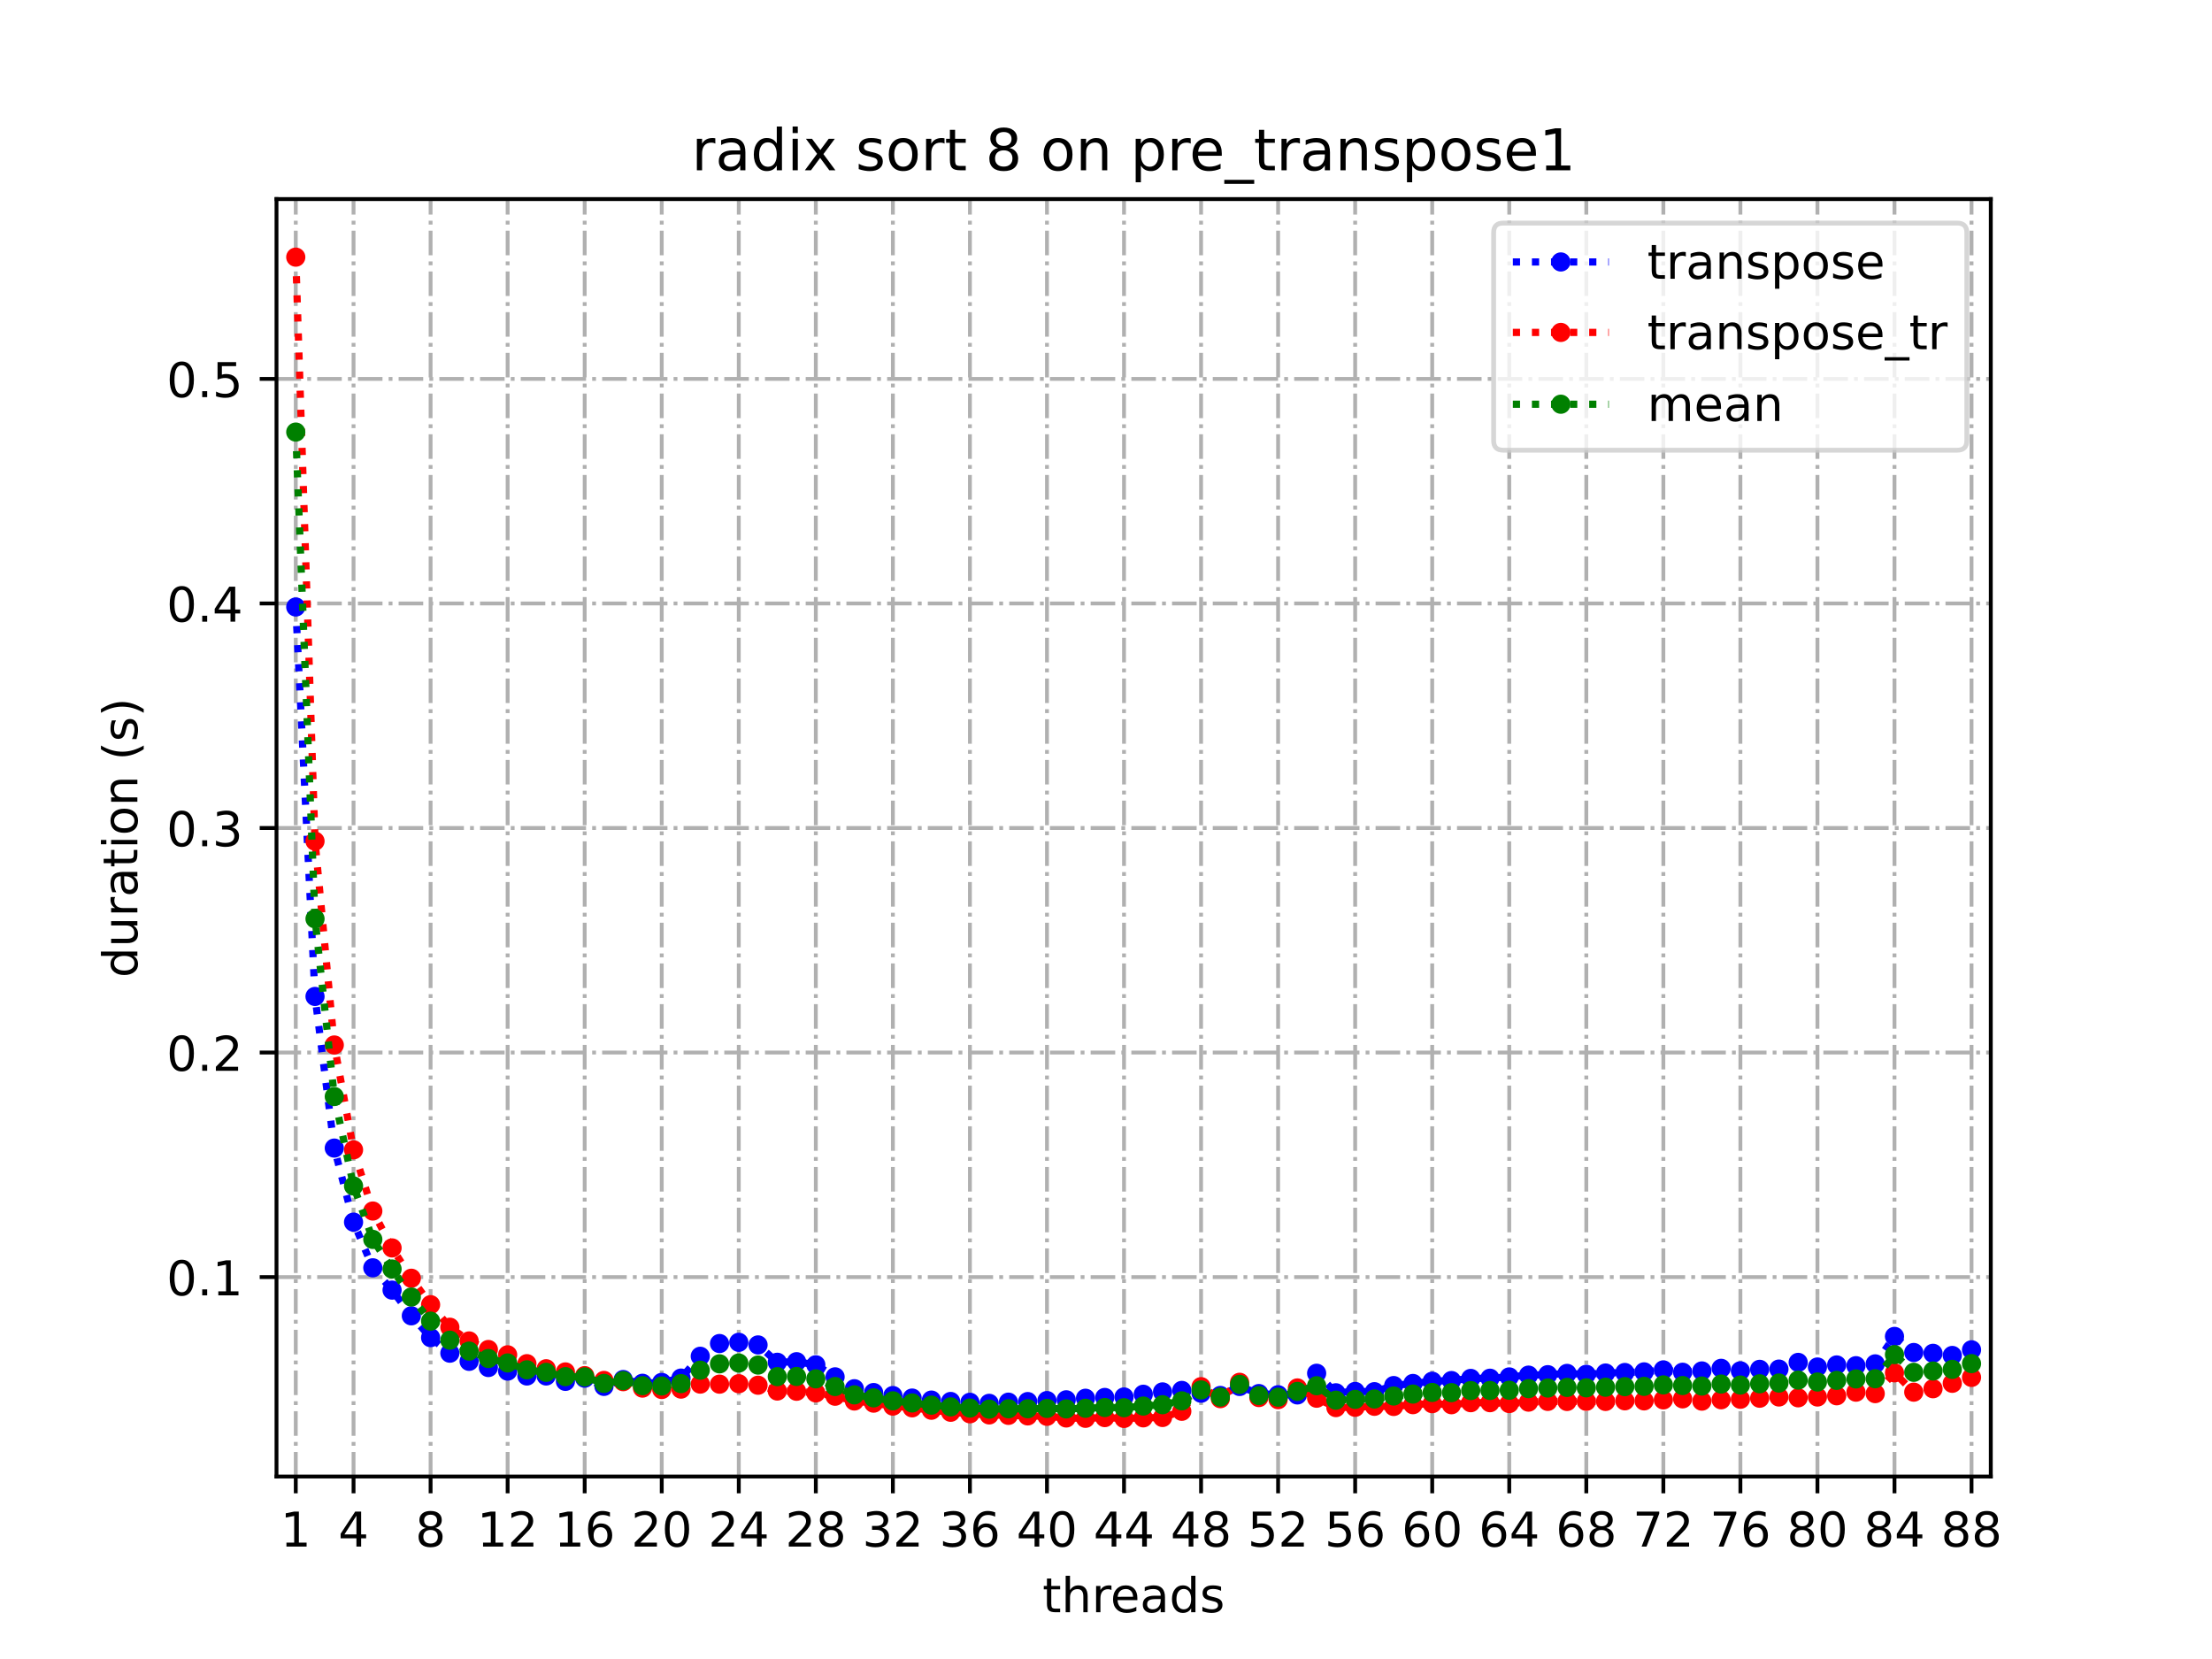<?xml version="1.0" encoding="utf-8" standalone="no"?>
<!DOCTYPE svg PUBLIC "-//W3C//DTD SVG 1.1//EN"
  "http://www.w3.org/Graphics/SVG/1.1/DTD/svg11.dtd">
<!-- Created with matplotlib (https://matplotlib.org/) -->
<svg height="345.6pt" version="1.1" viewBox="0 0 460.8 345.6" width="460.8pt" xmlns="http://www.w3.org/2000/svg" xmlns:xlink="http://www.w3.org/1999/xlink">
 <defs>
  <style type="text/css">*{stroke-linecap:butt;stroke-linejoin:round;}</style>
 </defs>
 <g id="figure_1">
  <g id="patch_1">
   <path d="M 0 345.6 
L 460.8 345.6 
L 460.8 0 
L 0 0 
z
" style="fill:#ffffff;"/>
  </g>
  <g id="axes_1">
   <g id="patch_2">
    <path d="M 57.6 307.584 
L 414.72 307.584 
L 414.72 41.472 
L 57.6 41.472 
z
" style="fill:#ffffff;"/>
   </g>
   <g id="matplotlib.axis_1">
    <g id="xtick_1">
     <g id="line2d_1">
      <path clip-path="url(#p8141ad8b45)" d="M 61.613 307.584 
L 61.613 41.472 
" style="fill:none;stroke:#b0b0b0;stroke-dasharray:5.12,1.28,0.8,1.28;stroke-dashoffset:0;stroke-width:0.8;"/>
     </g>
     <g id="line2d_2">
      <defs>
       <path d="M 0 0 
L 0 3.5 
" id="mde9bddc69e" style="stroke:#000000;stroke-width:0.8;"/>
      </defs>
      <g>
       <use style="stroke:#000000;stroke-width:0.8;" x="61.613" xlink:href="#mde9bddc69e" y="307.584"/>
      </g>
     </g>
     <g id="text_1">
      <!-- 1 -->
      <g transform="translate(58.431 322.182)scale(0.1 -0.1)">
       <defs>
        <path d="M 12.406 8.297 
L 28.516 8.297 
L 28.516 63.922 
L 10.984 60.406 
L 10.984 69.391 
L 28.422 72.906 
L 38.281 72.906 
L 38.281 8.297 
L 54.391 8.297 
L 54.391 0 
L 12.406 0 
z
" id="DejaVuSans-49"/>
       </defs>
       <use xlink:href="#DejaVuSans-49"/>
      </g>
     </g>
    </g>
    <g id="xtick_2">
     <g id="line2d_3">
      <path clip-path="url(#p8141ad8b45)" d="M 73.65 307.584 
L 73.65 41.472 
" style="fill:none;stroke:#b0b0b0;stroke-dasharray:5.12,1.28,0.8,1.28;stroke-dashoffset:0;stroke-width:0.8;"/>
     </g>
     <g id="line2d_4">
      <g>
       <use style="stroke:#000000;stroke-width:0.8;" x="73.65" xlink:href="#mde9bddc69e" y="307.584"/>
      </g>
     </g>
     <g id="text_2">
      <!-- 4 -->
      <g transform="translate(70.469 322.182)scale(0.1 -0.1)">
       <defs>
        <path d="M 37.797 64.312 
L 12.891 25.391 
L 37.797 25.391 
z
M 35.203 72.906 
L 47.609 72.906 
L 47.609 25.391 
L 58.016 25.391 
L 58.016 17.188 
L 47.609 17.188 
L 47.609 0 
L 37.797 0 
L 37.797 17.188 
L 4.891 17.188 
L 4.891 26.703 
z
" id="DejaVuSans-52"/>
       </defs>
       <use xlink:href="#DejaVuSans-52"/>
      </g>
     </g>
    </g>
    <g id="xtick_3">
     <g id="line2d_5">
      <path clip-path="url(#p8141ad8b45)" d="M 89.701 307.584 
L 89.701 41.472 
" style="fill:none;stroke:#b0b0b0;stroke-dasharray:5.12,1.28,0.8,1.28;stroke-dashoffset:0;stroke-width:0.8;"/>
     </g>
     <g id="line2d_6">
      <g>
       <use style="stroke:#000000;stroke-width:0.8;" x="89.701" xlink:href="#mde9bddc69e" y="307.584"/>
      </g>
     </g>
     <g id="text_3">
      <!-- 8 -->
      <g transform="translate(86.519 322.182)scale(0.1 -0.1)">
       <defs>
        <path d="M 31.781 34.625 
Q 24.75 34.625 20.719 30.859 
Q 16.703 27.094 16.703 20.516 
Q 16.703 13.922 20.719 10.156 
Q 24.75 6.391 31.781 6.391 
Q 38.812 6.391 42.859 10.172 
Q 46.922 13.969 46.922 20.516 
Q 46.922 27.094 42.891 30.859 
Q 38.875 34.625 31.781 34.625 
z
M 21.922 38.812 
Q 15.578 40.375 12.031 44.719 
Q 8.5 49.078 8.5 55.328 
Q 8.5 64.062 14.719 69.141 
Q 20.953 74.219 31.781 74.219 
Q 42.672 74.219 48.875 69.141 
Q 55.078 64.062 55.078 55.328 
Q 55.078 49.078 51.531 44.719 
Q 48 40.375 41.703 38.812 
Q 48.828 37.156 52.797 32.312 
Q 56.781 27.484 56.781 20.516 
Q 56.781 9.906 50.312 4.234 
Q 43.844 -1.422 31.781 -1.422 
Q 19.734 -1.422 13.25 4.234 
Q 6.781 9.906 6.781 20.516 
Q 6.781 27.484 10.781 32.312 
Q 14.797 37.156 21.922 38.812 
z
M 18.312 54.391 
Q 18.312 48.734 21.844 45.562 
Q 25.391 42.391 31.781 42.391 
Q 38.141 42.391 41.719 45.562 
Q 45.312 48.734 45.312 54.391 
Q 45.312 60.062 41.719 63.234 
Q 38.141 66.406 31.781 66.406 
Q 25.391 66.406 21.844 63.234 
Q 18.312 60.062 18.312 54.391 
z
" id="DejaVuSans-56"/>
       </defs>
       <use xlink:href="#DejaVuSans-56"/>
      </g>
     </g>
    </g>
    <g id="xtick_4">
     <g id="line2d_7">
      <path clip-path="url(#p8141ad8b45)" d="M 105.751 307.584 
L 105.751 41.472 
" style="fill:none;stroke:#b0b0b0;stroke-dasharray:5.12,1.28,0.8,1.28;stroke-dashoffset:0;stroke-width:0.8;"/>
     </g>
     <g id="line2d_8">
      <g>
       <use style="stroke:#000000;stroke-width:0.8;" x="105.751" xlink:href="#mde9bddc69e" y="307.584"/>
      </g>
     </g>
     <g id="text_4">
      <!-- 12 -->
      <g transform="translate(99.389 322.182)scale(0.1 -0.1)">
       <defs>
        <path d="M 19.188 8.297 
L 53.609 8.297 
L 53.609 0 
L 7.328 0 
L 7.328 8.297 
Q 12.938 14.109 22.625 23.891 
Q 32.328 33.688 34.812 36.531 
Q 39.547 41.844 41.422 45.531 
Q 43.312 49.219 43.312 52.781 
Q 43.312 58.594 39.234 62.25 
Q 35.156 65.922 28.609 65.922 
Q 23.969 65.922 18.812 64.312 
Q 13.672 62.703 7.812 59.422 
L 7.812 69.391 
Q 13.766 71.781 18.938 73 
Q 24.125 74.219 28.422 74.219 
Q 39.75 74.219 46.484 68.547 
Q 53.219 62.891 53.219 53.422 
Q 53.219 48.922 51.531 44.891 
Q 49.859 40.875 45.406 35.406 
Q 44.188 33.984 37.641 27.219 
Q 31.109 20.453 19.188 8.297 
z
" id="DejaVuSans-50"/>
       </defs>
       <use xlink:href="#DejaVuSans-49"/>
       <use x="63.623" xlink:href="#DejaVuSans-50"/>
      </g>
     </g>
    </g>
    <g id="xtick_5">
     <g id="line2d_9">
      <path clip-path="url(#p8141ad8b45)" d="M 121.801 307.584 
L 121.801 41.472 
" style="fill:none;stroke:#b0b0b0;stroke-dasharray:5.12,1.28,0.8,1.28;stroke-dashoffset:0;stroke-width:0.8;"/>
     </g>
     <g id="line2d_10">
      <g>
       <use style="stroke:#000000;stroke-width:0.8;" x="121.801" xlink:href="#mde9bddc69e" y="307.584"/>
      </g>
     </g>
     <g id="text_5">
      <!-- 16 -->
      <g transform="translate(115.439 322.182)scale(0.1 -0.1)">
       <defs>
        <path d="M 33.016 40.375 
Q 26.375 40.375 22.484 35.828 
Q 18.609 31.297 18.609 23.391 
Q 18.609 15.531 22.484 10.953 
Q 26.375 6.391 33.016 6.391 
Q 39.656 6.391 43.531 10.953 
Q 47.406 15.531 47.406 23.391 
Q 47.406 31.297 43.531 35.828 
Q 39.656 40.375 33.016 40.375 
z
M 52.594 71.297 
L 52.594 62.312 
Q 48.875 64.062 45.094 64.984 
Q 41.312 65.922 37.594 65.922 
Q 27.828 65.922 22.672 59.328 
Q 17.531 52.734 16.797 39.406 
Q 19.672 43.656 24.016 45.922 
Q 28.375 48.188 33.594 48.188 
Q 44.578 48.188 50.953 41.516 
Q 57.328 34.859 57.328 23.391 
Q 57.328 12.156 50.688 5.359 
Q 44.047 -1.422 33.016 -1.422 
Q 20.359 -1.422 13.672 8.266 
Q 6.984 17.969 6.984 36.375 
Q 6.984 53.656 15.188 63.938 
Q 23.391 74.219 37.203 74.219 
Q 40.922 74.219 44.703 73.484 
Q 48.484 72.75 52.594 71.297 
z
" id="DejaVuSans-54"/>
       </defs>
       <use xlink:href="#DejaVuSans-49"/>
       <use x="63.623" xlink:href="#DejaVuSans-54"/>
      </g>
     </g>
    </g>
    <g id="xtick_6">
     <g id="line2d_11">
      <path clip-path="url(#p8141ad8b45)" d="M 137.852 307.584 
L 137.852 41.472 
" style="fill:none;stroke:#b0b0b0;stroke-dasharray:5.12,1.28,0.8,1.28;stroke-dashoffset:0;stroke-width:0.8;"/>
     </g>
     <g id="line2d_12">
      <g>
       <use style="stroke:#000000;stroke-width:0.8;" x="137.852" xlink:href="#mde9bddc69e" y="307.584"/>
      </g>
     </g>
     <g id="text_6">
      <!-- 20 -->
      <g transform="translate(131.489 322.182)scale(0.1 -0.1)">
       <defs>
        <path d="M 31.781 66.406 
Q 24.172 66.406 20.328 58.906 
Q 16.5 51.422 16.5 36.375 
Q 16.5 21.391 20.328 13.891 
Q 24.172 6.391 31.781 6.391 
Q 39.453 6.391 43.281 13.891 
Q 47.125 21.391 47.125 36.375 
Q 47.125 51.422 43.281 58.906 
Q 39.453 66.406 31.781 66.406 
z
M 31.781 74.219 
Q 44.047 74.219 50.516 64.516 
Q 56.984 54.828 56.984 36.375 
Q 56.984 17.969 50.516 8.266 
Q 44.047 -1.422 31.781 -1.422 
Q 19.531 -1.422 13.062 8.266 
Q 6.594 17.969 6.594 36.375 
Q 6.594 54.828 13.062 64.516 
Q 19.531 74.219 31.781 74.219 
z
" id="DejaVuSans-48"/>
       </defs>
       <use xlink:href="#DejaVuSans-50"/>
       <use x="63.623" xlink:href="#DejaVuSans-48"/>
      </g>
     </g>
    </g>
    <g id="xtick_7">
     <g id="line2d_13">
      <path clip-path="url(#p8141ad8b45)" d="M 153.902 307.584 
L 153.902 41.472 
" style="fill:none;stroke:#b0b0b0;stroke-dasharray:5.12,1.28,0.8,1.28;stroke-dashoffset:0;stroke-width:0.8;"/>
     </g>
     <g id="line2d_14">
      <g>
       <use style="stroke:#000000;stroke-width:0.8;" x="153.902" xlink:href="#mde9bddc69e" y="307.584"/>
      </g>
     </g>
     <g id="text_7">
      <!-- 24 -->
      <g transform="translate(147.54 322.182)scale(0.1 -0.1)">
       <use xlink:href="#DejaVuSans-50"/>
       <use x="63.623" xlink:href="#DejaVuSans-52"/>
      </g>
     </g>
    </g>
    <g id="xtick_8">
     <g id="line2d_15">
      <path clip-path="url(#p8141ad8b45)" d="M 169.952 307.584 
L 169.952 41.472 
" style="fill:none;stroke:#b0b0b0;stroke-dasharray:5.12,1.28,0.8,1.28;stroke-dashoffset:0;stroke-width:0.8;"/>
     </g>
     <g id="line2d_16">
      <g>
       <use style="stroke:#000000;stroke-width:0.8;" x="169.952" xlink:href="#mde9bddc69e" y="307.584"/>
      </g>
     </g>
     <g id="text_8">
      <!-- 28 -->
      <g transform="translate(163.59 322.182)scale(0.1 -0.1)">
       <use xlink:href="#DejaVuSans-50"/>
       <use x="63.623" xlink:href="#DejaVuSans-56"/>
      </g>
     </g>
    </g>
    <g id="xtick_9">
     <g id="line2d_17">
      <path clip-path="url(#p8141ad8b45)" d="M 186.003 307.584 
L 186.003 41.472 
" style="fill:none;stroke:#b0b0b0;stroke-dasharray:5.12,1.28,0.8,1.28;stroke-dashoffset:0;stroke-width:0.8;"/>
     </g>
     <g id="line2d_18">
      <g>
       <use style="stroke:#000000;stroke-width:0.8;" x="186.003" xlink:href="#mde9bddc69e" y="307.584"/>
      </g>
     </g>
     <g id="text_9">
      <!-- 32 -->
      <g transform="translate(179.64 322.182)scale(0.1 -0.1)">
       <defs>
        <path d="M 40.578 39.312 
Q 47.656 37.797 51.625 33 
Q 55.609 28.219 55.609 21.188 
Q 55.609 10.406 48.188 4.484 
Q 40.766 -1.422 27.094 -1.422 
Q 22.516 -1.422 17.656 -0.516 
Q 12.797 0.391 7.625 2.203 
L 7.625 11.719 
Q 11.719 9.328 16.594 8.109 
Q 21.484 6.891 26.812 6.891 
Q 36.078 6.891 40.938 10.547 
Q 45.797 14.203 45.797 21.188 
Q 45.797 27.641 41.281 31.266 
Q 36.766 34.906 28.719 34.906 
L 20.219 34.906 
L 20.219 43.016 
L 29.109 43.016 
Q 36.375 43.016 40.234 45.922 
Q 44.094 48.828 44.094 54.297 
Q 44.094 59.906 40.109 62.906 
Q 36.141 65.922 28.719 65.922 
Q 24.656 65.922 20.016 65.031 
Q 15.375 64.156 9.812 62.312 
L 9.812 71.094 
Q 15.438 72.656 20.344 73.438 
Q 25.25 74.219 29.594 74.219 
Q 40.828 74.219 47.359 69.109 
Q 53.906 64.016 53.906 55.328 
Q 53.906 49.266 50.438 45.094 
Q 46.969 40.922 40.578 39.312 
z
" id="DejaVuSans-51"/>
       </defs>
       <use xlink:href="#DejaVuSans-51"/>
       <use x="63.623" xlink:href="#DejaVuSans-50"/>
      </g>
     </g>
    </g>
    <g id="xtick_10">
     <g id="line2d_19">
      <path clip-path="url(#p8141ad8b45)" d="M 202.053 307.584 
L 202.053 41.472 
" style="fill:none;stroke:#b0b0b0;stroke-dasharray:5.12,1.28,0.8,1.28;stroke-dashoffset:0;stroke-width:0.8;"/>
     </g>
     <g id="line2d_20">
      <g>
       <use style="stroke:#000000;stroke-width:0.8;" x="202.053" xlink:href="#mde9bddc69e" y="307.584"/>
      </g>
     </g>
     <g id="text_10">
      <!-- 36 -->
      <g transform="translate(195.691 322.182)scale(0.1 -0.1)">
       <use xlink:href="#DejaVuSans-51"/>
       <use x="63.623" xlink:href="#DejaVuSans-54"/>
      </g>
     </g>
    </g>
    <g id="xtick_11">
     <g id="line2d_21">
      <path clip-path="url(#p8141ad8b45)" d="M 218.103 307.584 
L 218.103 41.472 
" style="fill:none;stroke:#b0b0b0;stroke-dasharray:5.12,1.28,0.8,1.28;stroke-dashoffset:0;stroke-width:0.8;"/>
     </g>
     <g id="line2d_22">
      <g>
       <use style="stroke:#000000;stroke-width:0.8;" x="218.103" xlink:href="#mde9bddc69e" y="307.584"/>
      </g>
     </g>
     <g id="text_11">
      <!-- 40 -->
      <g transform="translate(211.741 322.182)scale(0.1 -0.1)">
       <use xlink:href="#DejaVuSans-52"/>
       <use x="63.623" xlink:href="#DejaVuSans-48"/>
      </g>
     </g>
    </g>
    <g id="xtick_12">
     <g id="line2d_23">
      <path clip-path="url(#p8141ad8b45)" d="M 234.154 307.584 
L 234.154 41.472 
" style="fill:none;stroke:#b0b0b0;stroke-dasharray:5.12,1.28,0.8,1.28;stroke-dashoffset:0;stroke-width:0.8;"/>
     </g>
     <g id="line2d_24">
      <g>
       <use style="stroke:#000000;stroke-width:0.8;" x="234.154" xlink:href="#mde9bddc69e" y="307.584"/>
      </g>
     </g>
     <g id="text_12">
      <!-- 44 -->
      <g transform="translate(227.791 322.182)scale(0.1 -0.1)">
       <use xlink:href="#DejaVuSans-52"/>
       <use x="63.623" xlink:href="#DejaVuSans-52"/>
      </g>
     </g>
    </g>
    <g id="xtick_13">
     <g id="line2d_25">
      <path clip-path="url(#p8141ad8b45)" d="M 250.204 307.584 
L 250.204 41.472 
" style="fill:none;stroke:#b0b0b0;stroke-dasharray:5.12,1.28,0.8,1.28;stroke-dashoffset:0;stroke-width:0.8;"/>
     </g>
     <g id="line2d_26">
      <g>
       <use style="stroke:#000000;stroke-width:0.8;" x="250.204" xlink:href="#mde9bddc69e" y="307.584"/>
      </g>
     </g>
     <g id="text_13">
      <!-- 48 -->
      <g transform="translate(243.842 322.182)scale(0.1 -0.1)">
       <use xlink:href="#DejaVuSans-52"/>
       <use x="63.623" xlink:href="#DejaVuSans-56"/>
      </g>
     </g>
    </g>
    <g id="xtick_14">
     <g id="line2d_27">
      <path clip-path="url(#p8141ad8b45)" d="M 266.254 307.584 
L 266.254 41.472 
" style="fill:none;stroke:#b0b0b0;stroke-dasharray:5.12,1.28,0.8,1.28;stroke-dashoffset:0;stroke-width:0.8;"/>
     </g>
     <g id="line2d_28">
      <g>
       <use style="stroke:#000000;stroke-width:0.8;" x="266.254" xlink:href="#mde9bddc69e" y="307.584"/>
      </g>
     </g>
     <g id="text_14">
      <!-- 52 -->
      <g transform="translate(259.892 322.182)scale(0.1 -0.1)">
       <defs>
        <path d="M 10.797 72.906 
L 49.516 72.906 
L 49.516 64.594 
L 19.828 64.594 
L 19.828 46.734 
Q 21.969 47.469 24.109 47.828 
Q 26.266 48.188 28.422 48.188 
Q 40.625 48.188 47.75 41.5 
Q 54.891 34.812 54.891 23.391 
Q 54.891 11.625 47.562 5.094 
Q 40.234 -1.422 26.906 -1.422 
Q 22.312 -1.422 17.547 -0.641 
Q 12.797 0.141 7.719 1.703 
L 7.719 11.625 
Q 12.109 9.234 16.797 8.062 
Q 21.484 6.891 26.703 6.891 
Q 35.156 6.891 40.078 11.328 
Q 45.016 15.766 45.016 23.391 
Q 45.016 31 40.078 35.438 
Q 35.156 39.891 26.703 39.891 
Q 22.75 39.891 18.812 39.016 
Q 14.891 38.141 10.797 36.281 
z
" id="DejaVuSans-53"/>
       </defs>
       <use xlink:href="#DejaVuSans-53"/>
       <use x="63.623" xlink:href="#DejaVuSans-50"/>
      </g>
     </g>
    </g>
    <g id="xtick_15">
     <g id="line2d_29">
      <path clip-path="url(#p8141ad8b45)" d="M 282.305 307.584 
L 282.305 41.472 
" style="fill:none;stroke:#b0b0b0;stroke-dasharray:5.12,1.28,0.8,1.28;stroke-dashoffset:0;stroke-width:0.8;"/>
     </g>
     <g id="line2d_30">
      <g>
       <use style="stroke:#000000;stroke-width:0.8;" x="282.305" xlink:href="#mde9bddc69e" y="307.584"/>
      </g>
     </g>
     <g id="text_15">
      <!-- 56 -->
      <g transform="translate(275.942 322.182)scale(0.1 -0.1)">
       <use xlink:href="#DejaVuSans-53"/>
       <use x="63.623" xlink:href="#DejaVuSans-54"/>
      </g>
     </g>
    </g>
    <g id="xtick_16">
     <g id="line2d_31">
      <path clip-path="url(#p8141ad8b45)" d="M 298.355 307.584 
L 298.355 41.472 
" style="fill:none;stroke:#b0b0b0;stroke-dasharray:5.12,1.28,0.8,1.28;stroke-dashoffset:0;stroke-width:0.8;"/>
     </g>
     <g id="line2d_32">
      <g>
       <use style="stroke:#000000;stroke-width:0.8;" x="298.355" xlink:href="#mde9bddc69e" y="307.584"/>
      </g>
     </g>
     <g id="text_16">
      <!-- 60 -->
      <g transform="translate(291.993 322.182)scale(0.1 -0.1)">
       <use xlink:href="#DejaVuSans-54"/>
       <use x="63.623" xlink:href="#DejaVuSans-48"/>
      </g>
     </g>
    </g>
    <g id="xtick_17">
     <g id="line2d_33">
      <path clip-path="url(#p8141ad8b45)" d="M 314.405 307.584 
L 314.405 41.472 
" style="fill:none;stroke:#b0b0b0;stroke-dasharray:5.12,1.28,0.8,1.28;stroke-dashoffset:0;stroke-width:0.8;"/>
     </g>
     <g id="line2d_34">
      <g>
       <use style="stroke:#000000;stroke-width:0.8;" x="314.405" xlink:href="#mde9bddc69e" y="307.584"/>
      </g>
     </g>
     <g id="text_17">
      <!-- 64 -->
      <g transform="translate(308.043 322.182)scale(0.1 -0.1)">
       <use xlink:href="#DejaVuSans-54"/>
       <use x="63.623" xlink:href="#DejaVuSans-52"/>
      </g>
     </g>
    </g>
    <g id="xtick_18">
     <g id="line2d_35">
      <path clip-path="url(#p8141ad8b45)" d="M 330.456 307.584 
L 330.456 41.472 
" style="fill:none;stroke:#b0b0b0;stroke-dasharray:5.12,1.28,0.8,1.28;stroke-dashoffset:0;stroke-width:0.8;"/>
     </g>
     <g id="line2d_36">
      <g>
       <use style="stroke:#000000;stroke-width:0.8;" x="330.456" xlink:href="#mde9bddc69e" y="307.584"/>
      </g>
     </g>
     <g id="text_18">
      <!-- 68 -->
      <g transform="translate(324.093 322.182)scale(0.1 -0.1)">
       <use xlink:href="#DejaVuSans-54"/>
       <use x="63.623" xlink:href="#DejaVuSans-56"/>
      </g>
     </g>
    </g>
    <g id="xtick_19">
     <g id="line2d_37">
      <path clip-path="url(#p8141ad8b45)" d="M 346.506 307.584 
L 346.506 41.472 
" style="fill:none;stroke:#b0b0b0;stroke-dasharray:5.12,1.28,0.8,1.28;stroke-dashoffset:0;stroke-width:0.8;"/>
     </g>
     <g id="line2d_38">
      <g>
       <use style="stroke:#000000;stroke-width:0.8;" x="346.506" xlink:href="#mde9bddc69e" y="307.584"/>
      </g>
     </g>
     <g id="text_19">
      <!-- 72 -->
      <g transform="translate(340.144 322.182)scale(0.1 -0.1)">
       <defs>
        <path d="M 8.203 72.906 
L 55.078 72.906 
L 55.078 68.703 
L 28.609 0 
L 18.312 0 
L 43.219 64.594 
L 8.203 64.594 
z
" id="DejaVuSans-55"/>
       </defs>
       <use xlink:href="#DejaVuSans-55"/>
       <use x="63.623" xlink:href="#DejaVuSans-50"/>
      </g>
     </g>
    </g>
    <g id="xtick_20">
     <g id="line2d_39">
      <path clip-path="url(#p8141ad8b45)" d="M 362.556 307.584 
L 362.556 41.472 
" style="fill:none;stroke:#b0b0b0;stroke-dasharray:5.12,1.28,0.8,1.28;stroke-dashoffset:0;stroke-width:0.8;"/>
     </g>
     <g id="line2d_40">
      <g>
       <use style="stroke:#000000;stroke-width:0.8;" x="362.556" xlink:href="#mde9bddc69e" y="307.584"/>
      </g>
     </g>
     <g id="text_20">
      <!-- 76 -->
      <g transform="translate(356.194 322.182)scale(0.1 -0.1)">
       <use xlink:href="#DejaVuSans-55"/>
       <use x="63.623" xlink:href="#DejaVuSans-54"/>
      </g>
     </g>
    </g>
    <g id="xtick_21">
     <g id="line2d_41">
      <path clip-path="url(#p8141ad8b45)" d="M 378.607 307.584 
L 378.607 41.472 
" style="fill:none;stroke:#b0b0b0;stroke-dasharray:5.12,1.28,0.8,1.28;stroke-dashoffset:0;stroke-width:0.8;"/>
     </g>
     <g id="line2d_42">
      <g>
       <use style="stroke:#000000;stroke-width:0.8;" x="378.607" xlink:href="#mde9bddc69e" y="307.584"/>
      </g>
     </g>
     <g id="text_21">
      <!-- 80 -->
      <g transform="translate(372.244 322.182)scale(0.1 -0.1)">
       <use xlink:href="#DejaVuSans-56"/>
       <use x="63.623" xlink:href="#DejaVuSans-48"/>
      </g>
     </g>
    </g>
    <g id="xtick_22">
     <g id="line2d_43">
      <path clip-path="url(#p8141ad8b45)" d="M 394.657 307.584 
L 394.657 41.472 
" style="fill:none;stroke:#b0b0b0;stroke-dasharray:5.12,1.28,0.8,1.28;stroke-dashoffset:0;stroke-width:0.8;"/>
     </g>
     <g id="line2d_44">
      <g>
       <use style="stroke:#000000;stroke-width:0.8;" x="394.657" xlink:href="#mde9bddc69e" y="307.584"/>
      </g>
     </g>
     <g id="text_22">
      <!-- 84 -->
      <g transform="translate(388.295 322.182)scale(0.1 -0.1)">
       <use xlink:href="#DejaVuSans-56"/>
       <use x="63.623" xlink:href="#DejaVuSans-52"/>
      </g>
     </g>
    </g>
    <g id="xtick_23">
     <g id="line2d_45">
      <path clip-path="url(#p8141ad8b45)" d="M 410.707 307.584 
L 410.707 41.472 
" style="fill:none;stroke:#b0b0b0;stroke-dasharray:5.12,1.28,0.8,1.28;stroke-dashoffset:0;stroke-width:0.8;"/>
     </g>
     <g id="line2d_46">
      <g>
       <use style="stroke:#000000;stroke-width:0.8;" x="410.707" xlink:href="#mde9bddc69e" y="307.584"/>
      </g>
     </g>
     <g id="text_23">
      <!-- 88 -->
      <g transform="translate(404.345 322.182)scale(0.1 -0.1)">
       <use xlink:href="#DejaVuSans-56"/>
       <use x="63.623" xlink:href="#DejaVuSans-56"/>
      </g>
     </g>
    </g>
    <g id="text_24">
     <!-- threads -->
     <g transform="translate(217.169 335.861)scale(0.1 -0.1)">
      <defs>
       <path d="M 18.312 70.219 
L 18.312 54.688 
L 36.812 54.688 
L 36.812 47.703 
L 18.312 47.703 
L 18.312 18.016 
Q 18.312 11.328 20.141 9.422 
Q 21.969 7.516 27.594 7.516 
L 36.812 7.516 
L 36.812 0 
L 27.594 0 
Q 17.188 0 13.234 3.875 
Q 9.281 7.766 9.281 18.016 
L 9.281 47.703 
L 2.688 47.703 
L 2.688 54.688 
L 9.281 54.688 
L 9.281 70.219 
z
" id="DejaVuSans-116"/>
       <path d="M 54.891 33.016 
L 54.891 0 
L 45.906 0 
L 45.906 32.719 
Q 45.906 40.484 42.875 44.328 
Q 39.844 48.188 33.797 48.188 
Q 26.516 48.188 22.312 43.547 
Q 18.109 38.922 18.109 30.906 
L 18.109 0 
L 9.078 0 
L 9.078 75.984 
L 18.109 75.984 
L 18.109 46.188 
Q 21.344 51.125 25.703 53.562 
Q 30.078 56 35.797 56 
Q 45.219 56 50.047 50.172 
Q 54.891 44.344 54.891 33.016 
z
" id="DejaVuSans-104"/>
       <path d="M 41.109 46.297 
Q 39.594 47.172 37.812 47.578 
Q 36.031 48 33.891 48 
Q 26.266 48 22.188 43.047 
Q 18.109 38.094 18.109 28.812 
L 18.109 0 
L 9.078 0 
L 9.078 54.688 
L 18.109 54.688 
L 18.109 46.188 
Q 20.953 51.172 25.484 53.578 
Q 30.031 56 36.531 56 
Q 37.453 56 38.578 55.875 
Q 39.703 55.766 41.062 55.516 
z
" id="DejaVuSans-114"/>
       <path d="M 56.203 29.594 
L 56.203 25.203 
L 14.891 25.203 
Q 15.484 15.922 20.484 11.062 
Q 25.484 6.203 34.422 6.203 
Q 39.594 6.203 44.453 7.469 
Q 49.312 8.734 54.109 11.281 
L 54.109 2.781 
Q 49.266 0.734 44.188 -0.344 
Q 39.109 -1.422 33.891 -1.422 
Q 20.797 -1.422 13.156 6.188 
Q 5.516 13.812 5.516 26.812 
Q 5.516 40.234 12.766 48.109 
Q 20.016 56 32.328 56 
Q 43.359 56 49.781 48.891 
Q 56.203 41.797 56.203 29.594 
z
M 47.219 32.234 
Q 47.125 39.594 43.094 43.984 
Q 39.062 48.391 32.422 48.391 
Q 24.906 48.391 20.391 44.141 
Q 15.875 39.891 15.188 32.172 
z
" id="DejaVuSans-101"/>
       <path d="M 34.281 27.484 
Q 23.391 27.484 19.188 25 
Q 14.984 22.516 14.984 16.5 
Q 14.984 11.719 18.141 8.906 
Q 21.297 6.109 26.703 6.109 
Q 34.188 6.109 38.703 11.406 
Q 43.219 16.703 43.219 25.484 
L 43.219 27.484 
z
M 52.203 31.203 
L 52.203 0 
L 43.219 0 
L 43.219 8.297 
Q 40.141 3.328 35.547 0.953 
Q 30.953 -1.422 24.312 -1.422 
Q 15.922 -1.422 10.953 3.297 
Q 6 8.016 6 15.922 
Q 6 25.141 12.172 29.828 
Q 18.359 34.516 30.609 34.516 
L 43.219 34.516 
L 43.219 35.406 
Q 43.219 41.609 39.141 45 
Q 35.062 48.391 27.688 48.391 
Q 23 48.391 18.547 47.266 
Q 14.109 46.141 10.016 43.891 
L 10.016 52.203 
Q 14.938 54.109 19.578 55.047 
Q 24.219 56 28.609 56 
Q 40.484 56 46.344 49.844 
Q 52.203 43.703 52.203 31.203 
z
" id="DejaVuSans-97"/>
       <path d="M 45.406 46.391 
L 45.406 75.984 
L 54.391 75.984 
L 54.391 0 
L 45.406 0 
L 45.406 8.203 
Q 42.578 3.328 38.25 0.953 
Q 33.938 -1.422 27.875 -1.422 
Q 17.969 -1.422 11.734 6.484 
Q 5.516 14.406 5.516 27.297 
Q 5.516 40.188 11.734 48.094 
Q 17.969 56 27.875 56 
Q 33.938 56 38.25 53.625 
Q 42.578 51.266 45.406 46.391 
z
M 14.797 27.297 
Q 14.797 17.391 18.875 11.75 
Q 22.953 6.109 30.078 6.109 
Q 37.203 6.109 41.297 11.75 
Q 45.406 17.391 45.406 27.297 
Q 45.406 37.203 41.297 42.844 
Q 37.203 48.484 30.078 48.484 
Q 22.953 48.484 18.875 42.844 
Q 14.797 37.203 14.797 27.297 
z
" id="DejaVuSans-100"/>
       <path d="M 44.281 53.078 
L 44.281 44.578 
Q 40.484 46.531 36.375 47.5 
Q 32.281 48.484 27.875 48.484 
Q 21.188 48.484 17.844 46.438 
Q 14.5 44.391 14.5 40.281 
Q 14.5 37.156 16.891 35.375 
Q 19.281 33.594 26.516 31.984 
L 29.594 31.297 
Q 39.156 29.25 43.188 25.516 
Q 47.219 21.781 47.219 15.094 
Q 47.219 7.469 41.188 3.016 
Q 35.156 -1.422 24.609 -1.422 
Q 20.219 -1.422 15.453 -0.562 
Q 10.688 0.297 5.422 2 
L 5.422 11.281 
Q 10.406 8.688 15.234 7.391 
Q 20.062 6.109 24.812 6.109 
Q 31.156 6.109 34.562 8.281 
Q 37.984 10.453 37.984 14.406 
Q 37.984 18.062 35.516 20.016 
Q 33.062 21.969 24.703 23.781 
L 21.578 24.516 
Q 13.234 26.266 9.516 29.906 
Q 5.812 33.547 5.812 39.891 
Q 5.812 47.609 11.281 51.797 
Q 16.75 56 26.812 56 
Q 31.781 56 36.172 55.266 
Q 40.578 54.547 44.281 53.078 
z
" id="DejaVuSans-115"/>
      </defs>
      <use xlink:href="#DejaVuSans-116"/>
      <use x="39.209" xlink:href="#DejaVuSans-104"/>
      <use x="102.588" xlink:href="#DejaVuSans-114"/>
      <use x="141.451" xlink:href="#DejaVuSans-101"/>
      <use x="202.975" xlink:href="#DejaVuSans-97"/>
      <use x="264.254" xlink:href="#DejaVuSans-100"/>
      <use x="327.73" xlink:href="#DejaVuSans-115"/>
     </g>
    </g>
   </g>
   <g id="matplotlib.axis_2">
    <g id="ytick_1">
     <g id="line2d_47">
      <path clip-path="url(#p8141ad8b45)" d="M 57.6 266.041 
L 414.72 266.041 
" style="fill:none;stroke:#b0b0b0;stroke-dasharray:5.12,1.28,0.8,1.28;stroke-dashoffset:0;stroke-width:0.8;"/>
     </g>
     <g id="line2d_48">
      <defs>
       <path d="M 0 0 
L -3.5 0 
" id="m34fc2bd160" style="stroke:#000000;stroke-width:0.8;"/>
      </defs>
      <g>
       <use style="stroke:#000000;stroke-width:0.8;" x="57.6" xlink:href="#m34fc2bd160" y="266.041"/>
      </g>
     </g>
     <g id="text_25">
      <!-- 0.1 -->
      <g transform="translate(34.697 269.84)scale(0.1 -0.1)">
       <defs>
        <path d="M 10.688 12.406 
L 21 12.406 
L 21 0 
L 10.688 0 
z
" id="DejaVuSans-46"/>
       </defs>
       <use xlink:href="#DejaVuSans-48"/>
       <use x="63.623" xlink:href="#DejaVuSans-46"/>
       <use x="95.41" xlink:href="#DejaVuSans-49"/>
      </g>
     </g>
    </g>
    <g id="ytick_2">
     <g id="line2d_49">
      <path clip-path="url(#p8141ad8b45)" d="M 57.6 219.264 
L 414.72 219.264 
" style="fill:none;stroke:#b0b0b0;stroke-dasharray:5.12,1.28,0.8,1.28;stroke-dashoffset:0;stroke-width:0.8;"/>
     </g>
     <g id="line2d_50">
      <g>
       <use style="stroke:#000000;stroke-width:0.8;" x="57.6" xlink:href="#m34fc2bd160" y="219.264"/>
      </g>
     </g>
     <g id="text_26">
      <!-- 0.2 -->
      <g transform="translate(34.697 223.063)scale(0.1 -0.1)">
       <use xlink:href="#DejaVuSans-48"/>
       <use x="63.623" xlink:href="#DejaVuSans-46"/>
       <use x="95.41" xlink:href="#DejaVuSans-50"/>
      </g>
     </g>
    </g>
    <g id="ytick_3">
     <g id="line2d_51">
      <path clip-path="url(#p8141ad8b45)" d="M 57.6 172.486 
L 414.72 172.486 
" style="fill:none;stroke:#b0b0b0;stroke-dasharray:5.12,1.28,0.8,1.28;stroke-dashoffset:0;stroke-width:0.8;"/>
     </g>
     <g id="line2d_52">
      <g>
       <use style="stroke:#000000;stroke-width:0.8;" x="57.6" xlink:href="#m34fc2bd160" y="172.486"/>
      </g>
     </g>
     <g id="text_27">
      <!-- 0.3 -->
      <g transform="translate(34.697 176.285)scale(0.1 -0.1)">
       <use xlink:href="#DejaVuSans-48"/>
       <use x="63.623" xlink:href="#DejaVuSans-46"/>
       <use x="95.41" xlink:href="#DejaVuSans-51"/>
      </g>
     </g>
    </g>
    <g id="ytick_4">
     <g id="line2d_53">
      <path clip-path="url(#p8141ad8b45)" d="M 57.6 125.708 
L 414.72 125.708 
" style="fill:none;stroke:#b0b0b0;stroke-dasharray:5.12,1.28,0.8,1.28;stroke-dashoffset:0;stroke-width:0.8;"/>
     </g>
     <g id="line2d_54">
      <g>
       <use style="stroke:#000000;stroke-width:0.8;" x="57.6" xlink:href="#m34fc2bd160" y="125.708"/>
      </g>
     </g>
     <g id="text_28">
      <!-- 0.4 -->
      <g transform="translate(34.697 129.508)scale(0.1 -0.1)">
       <use xlink:href="#DejaVuSans-48"/>
       <use x="63.623" xlink:href="#DejaVuSans-46"/>
       <use x="95.41" xlink:href="#DejaVuSans-52"/>
      </g>
     </g>
    </g>
    <g id="ytick_5">
     <g id="line2d_55">
      <path clip-path="url(#p8141ad8b45)" d="M 57.6 78.931 
L 414.72 78.931 
" style="fill:none;stroke:#b0b0b0;stroke-dasharray:5.12,1.28,0.8,1.28;stroke-dashoffset:0;stroke-width:0.8;"/>
     </g>
     <g id="line2d_56">
      <g>
       <use style="stroke:#000000;stroke-width:0.8;" x="57.6" xlink:href="#m34fc2bd160" y="78.931"/>
      </g>
     </g>
     <g id="text_29">
      <!-- 0.5 -->
      <g transform="translate(34.697 82.73)scale(0.1 -0.1)">
       <use xlink:href="#DejaVuSans-48"/>
       <use x="63.623" xlink:href="#DejaVuSans-46"/>
       <use x="95.41" xlink:href="#DejaVuSans-53"/>
      </g>
     </g>
    </g>
    <g id="text_30">
     <!-- duration (s) -->
     <g transform="translate(28.617 203.663)rotate(-90)scale(0.1 -0.1)">
      <defs>
       <path d="M 8.5 21.578 
L 8.5 54.688 
L 17.484 54.688 
L 17.484 21.922 
Q 17.484 14.156 20.5 10.266 
Q 23.531 6.391 29.594 6.391 
Q 36.859 6.391 41.078 11.031 
Q 45.312 15.672 45.312 23.688 
L 45.312 54.688 
L 54.297 54.688 
L 54.297 0 
L 45.312 0 
L 45.312 8.406 
Q 42.047 3.422 37.719 1 
Q 33.406 -1.422 27.688 -1.422 
Q 18.266 -1.422 13.375 4.438 
Q 8.5 10.297 8.5 21.578 
z
M 31.109 56 
z
" id="DejaVuSans-117"/>
       <path d="M 9.422 54.688 
L 18.406 54.688 
L 18.406 0 
L 9.422 0 
z
M 9.422 75.984 
L 18.406 75.984 
L 18.406 64.594 
L 9.422 64.594 
z
" id="DejaVuSans-105"/>
       <path d="M 30.609 48.391 
Q 23.391 48.391 19.188 42.75 
Q 14.984 37.109 14.984 27.297 
Q 14.984 17.484 19.156 11.844 
Q 23.344 6.203 30.609 6.203 
Q 37.797 6.203 41.984 11.859 
Q 46.188 17.531 46.188 27.297 
Q 46.188 37.016 41.984 42.703 
Q 37.797 48.391 30.609 48.391 
z
M 30.609 56 
Q 42.328 56 49.016 48.375 
Q 55.719 40.766 55.719 27.297 
Q 55.719 13.875 49.016 6.219 
Q 42.328 -1.422 30.609 -1.422 
Q 18.844 -1.422 12.172 6.219 
Q 5.516 13.875 5.516 27.297 
Q 5.516 40.766 12.172 48.375 
Q 18.844 56 30.609 56 
z
" id="DejaVuSans-111"/>
       <path d="M 54.891 33.016 
L 54.891 0 
L 45.906 0 
L 45.906 32.719 
Q 45.906 40.484 42.875 44.328 
Q 39.844 48.188 33.797 48.188 
Q 26.516 48.188 22.312 43.547 
Q 18.109 38.922 18.109 30.906 
L 18.109 0 
L 9.078 0 
L 9.078 54.688 
L 18.109 54.688 
L 18.109 46.188 
Q 21.344 51.125 25.703 53.562 
Q 30.078 56 35.797 56 
Q 45.219 56 50.047 50.172 
Q 54.891 44.344 54.891 33.016 
z
" id="DejaVuSans-110"/>
       <path id="DejaVuSans-32"/>
       <path d="M 31 75.875 
Q 24.469 64.656 21.281 53.656 
Q 18.109 42.672 18.109 31.391 
Q 18.109 20.125 21.312 9.062 
Q 24.516 -2 31 -13.188 
L 23.188 -13.188 
Q 15.875 -1.703 12.234 9.375 
Q 8.594 20.453 8.594 31.391 
Q 8.594 42.281 12.203 53.312 
Q 15.828 64.359 23.188 75.875 
z
" id="DejaVuSans-40"/>
       <path d="M 8.016 75.875 
L 15.828 75.875 
Q 23.141 64.359 26.781 53.312 
Q 30.422 42.281 30.422 31.391 
Q 30.422 20.453 26.781 9.375 
Q 23.141 -1.703 15.828 -13.188 
L 8.016 -13.188 
Q 14.5 -2 17.703 9.062 
Q 20.906 20.125 20.906 31.391 
Q 20.906 42.672 17.703 53.656 
Q 14.5 64.656 8.016 75.875 
z
" id="DejaVuSans-41"/>
      </defs>
      <use xlink:href="#DejaVuSans-100"/>
      <use x="63.477" xlink:href="#DejaVuSans-117"/>
      <use x="126.855" xlink:href="#DejaVuSans-114"/>
      <use x="167.969" xlink:href="#DejaVuSans-97"/>
      <use x="229.248" xlink:href="#DejaVuSans-116"/>
      <use x="268.457" xlink:href="#DejaVuSans-105"/>
      <use x="296.24" xlink:href="#DejaVuSans-111"/>
      <use x="357.422" xlink:href="#DejaVuSans-110"/>
      <use x="420.801" xlink:href="#DejaVuSans-32"/>
      <use x="452.588" xlink:href="#DejaVuSans-40"/>
      <use x="491.602" xlink:href="#DejaVuSans-115"/>
      <use x="543.701" xlink:href="#DejaVuSans-41"/>
     </g>
    </g>
   </g>
   <g id="line2d_57">
    <path clip-path="url(#p8141ad8b45)" d="M 61.613 126.447 
L 65.625 207.578 
L 69.638 239.167 
L 73.65 254.598 
L 77.663 264.107 
L 81.676 268.753 
L 85.688 274.107 
L 89.701 278.649 
L 93.713 281.892 
L 97.726 283.592 
L 101.738 284.88 
L 105.751 285.627 
L 109.764 286.641 
L 113.776 286.64 
L 117.789 287.763 
L 121.801 287.1 
L 125.814 288.809 
L 129.827 287.383 
L 133.839 288.163 
L 137.852 287.982 
L 141.864 287.081 
L 145.877 282.537 
L 149.889 279.882 
L 153.902 279.631 
L 157.915 280.174 
L 161.927 283.787 
L 165.94 283.667 
L 169.952 284.311 
L 173.965 286.823 
L 177.978 289.299 
L 181.99 290.093 
L 186.003 290.719 
L 190.015 291.243 
L 194.028 291.662 
L 198.04 291.952 
L 202.053 292.124 
L 206.066 292.341 
L 210.078 292.097 
L 214.091 291.972 
L 218.103 291.764 
L 222.116 291.605 
L 226.129 291.282 
L 230.141 291.116 
L 234.154 291.015 
L 238.166 290.451 
L 242.179 289.961 
L 246.191 289.65 
L 250.204 290.232 
L 254.217 290.703 
L 258.229 288.828 
L 262.242 290.307 
L 266.254 290.549 
L 270.267 290.587 
L 274.28 286.076 
L 278.292 290.143 
L 282.305 289.864 
L 286.317 289.912 
L 290.33 288.639 
L 294.342 288.202 
L 298.355 287.739 
L 302.368 287.595 
L 306.38 287.149 
L 310.393 287.11 
L 314.405 286.84 
L 318.418 286.465 
L 322.431 286.371 
L 326.443 286.106 
L 330.456 286.298 
L 334.468 286.027 
L 338.481 285.916 
L 342.493 285.786 
L 346.506 285.379 
L 350.519 285.865 
L 354.531 285.592 
L 358.544 285.048 
L 362.556 285.567 
L 366.569 285.259 
L 370.582 285.207 
L 374.594 283.812 
L 378.607 284.773 
L 382.619 284.344 
L 386.632 284.501 
L 390.644 284.119 
L 394.657 278.398 
L 398.67 281.749 
L 402.682 281.921 
L 406.695 282.367 
L 410.707 281.193 
" style="fill:none;stroke:#0000ff;stroke-dasharray:1.5,2.475;stroke-dashoffset:0;stroke-width:1.5;"/>
    <defs>
     <path d="M 0 1.5 
C 0.398 1.5 0.779 1.342 1.061 1.061 
C 1.342 0.779 1.5 0.398 1.5 0 
C 1.5 -0.398 1.342 -0.779 1.061 -1.061 
C 0.779 -1.342 0.398 -1.5 0 -1.5 
C -0.398 -1.5 -0.779 -1.342 -1.061 -1.061 
C -1.342 -0.779 -1.5 -0.398 -1.5 0 
C -1.5 0.398 -1.342 0.779 -1.061 1.061 
C -0.779 1.342 -0.398 1.5 0 1.5 
z
" id="mbe984c23d6" style="stroke:#0000ff;"/>
    </defs>
    <g clip-path="url(#p8141ad8b45)">
     <use style="fill:#0000ff;stroke:#0000ff;" x="61.613" xlink:href="#mbe984c23d6" y="126.447"/>
     <use style="fill:#0000ff;stroke:#0000ff;" x="65.625" xlink:href="#mbe984c23d6" y="207.578"/>
     <use style="fill:#0000ff;stroke:#0000ff;" x="69.638" xlink:href="#mbe984c23d6" y="239.167"/>
     <use style="fill:#0000ff;stroke:#0000ff;" x="73.65" xlink:href="#mbe984c23d6" y="254.598"/>
     <use style="fill:#0000ff;stroke:#0000ff;" x="77.663" xlink:href="#mbe984c23d6" y="264.107"/>
     <use style="fill:#0000ff;stroke:#0000ff;" x="81.676" xlink:href="#mbe984c23d6" y="268.753"/>
     <use style="fill:#0000ff;stroke:#0000ff;" x="85.688" xlink:href="#mbe984c23d6" y="274.107"/>
     <use style="fill:#0000ff;stroke:#0000ff;" x="89.701" xlink:href="#mbe984c23d6" y="278.649"/>
     <use style="fill:#0000ff;stroke:#0000ff;" x="93.713" xlink:href="#mbe984c23d6" y="281.892"/>
     <use style="fill:#0000ff;stroke:#0000ff;" x="97.726" xlink:href="#mbe984c23d6" y="283.592"/>
     <use style="fill:#0000ff;stroke:#0000ff;" x="101.738" xlink:href="#mbe984c23d6" y="284.88"/>
     <use style="fill:#0000ff;stroke:#0000ff;" x="105.751" xlink:href="#mbe984c23d6" y="285.627"/>
     <use style="fill:#0000ff;stroke:#0000ff;" x="109.764" xlink:href="#mbe984c23d6" y="286.641"/>
     <use style="fill:#0000ff;stroke:#0000ff;" x="113.776" xlink:href="#mbe984c23d6" y="286.64"/>
     <use style="fill:#0000ff;stroke:#0000ff;" x="117.789" xlink:href="#mbe984c23d6" y="287.763"/>
     <use style="fill:#0000ff;stroke:#0000ff;" x="121.801" xlink:href="#mbe984c23d6" y="287.1"/>
     <use style="fill:#0000ff;stroke:#0000ff;" x="125.814" xlink:href="#mbe984c23d6" y="288.809"/>
     <use style="fill:#0000ff;stroke:#0000ff;" x="129.827" xlink:href="#mbe984c23d6" y="287.383"/>
     <use style="fill:#0000ff;stroke:#0000ff;" x="133.839" xlink:href="#mbe984c23d6" y="288.163"/>
     <use style="fill:#0000ff;stroke:#0000ff;" x="137.852" xlink:href="#mbe984c23d6" y="287.982"/>
     <use style="fill:#0000ff;stroke:#0000ff;" x="141.864" xlink:href="#mbe984c23d6" y="287.081"/>
     <use style="fill:#0000ff;stroke:#0000ff;" x="145.877" xlink:href="#mbe984c23d6" y="282.537"/>
     <use style="fill:#0000ff;stroke:#0000ff;" x="149.889" xlink:href="#mbe984c23d6" y="279.882"/>
     <use style="fill:#0000ff;stroke:#0000ff;" x="153.902" xlink:href="#mbe984c23d6" y="279.631"/>
     <use style="fill:#0000ff;stroke:#0000ff;" x="157.915" xlink:href="#mbe984c23d6" y="280.174"/>
     <use style="fill:#0000ff;stroke:#0000ff;" x="161.927" xlink:href="#mbe984c23d6" y="283.787"/>
     <use style="fill:#0000ff;stroke:#0000ff;" x="165.94" xlink:href="#mbe984c23d6" y="283.667"/>
     <use style="fill:#0000ff;stroke:#0000ff;" x="169.952" xlink:href="#mbe984c23d6" y="284.311"/>
     <use style="fill:#0000ff;stroke:#0000ff;" x="173.965" xlink:href="#mbe984c23d6" y="286.823"/>
     <use style="fill:#0000ff;stroke:#0000ff;" x="177.978" xlink:href="#mbe984c23d6" y="289.299"/>
     <use style="fill:#0000ff;stroke:#0000ff;" x="181.99" xlink:href="#mbe984c23d6" y="290.093"/>
     <use style="fill:#0000ff;stroke:#0000ff;" x="186.003" xlink:href="#mbe984c23d6" y="290.719"/>
     <use style="fill:#0000ff;stroke:#0000ff;" x="190.015" xlink:href="#mbe984c23d6" y="291.243"/>
     <use style="fill:#0000ff;stroke:#0000ff;" x="194.028" xlink:href="#mbe984c23d6" y="291.662"/>
     <use style="fill:#0000ff;stroke:#0000ff;" x="198.04" xlink:href="#mbe984c23d6" y="291.952"/>
     <use style="fill:#0000ff;stroke:#0000ff;" x="202.053" xlink:href="#mbe984c23d6" y="292.124"/>
     <use style="fill:#0000ff;stroke:#0000ff;" x="206.066" xlink:href="#mbe984c23d6" y="292.341"/>
     <use style="fill:#0000ff;stroke:#0000ff;" x="210.078" xlink:href="#mbe984c23d6" y="292.097"/>
     <use style="fill:#0000ff;stroke:#0000ff;" x="214.091" xlink:href="#mbe984c23d6" y="291.972"/>
     <use style="fill:#0000ff;stroke:#0000ff;" x="218.103" xlink:href="#mbe984c23d6" y="291.764"/>
     <use style="fill:#0000ff;stroke:#0000ff;" x="222.116" xlink:href="#mbe984c23d6" y="291.605"/>
     <use style="fill:#0000ff;stroke:#0000ff;" x="226.129" xlink:href="#mbe984c23d6" y="291.282"/>
     <use style="fill:#0000ff;stroke:#0000ff;" x="230.141" xlink:href="#mbe984c23d6" y="291.116"/>
     <use style="fill:#0000ff;stroke:#0000ff;" x="234.154" xlink:href="#mbe984c23d6" y="291.015"/>
     <use style="fill:#0000ff;stroke:#0000ff;" x="238.166" xlink:href="#mbe984c23d6" y="290.451"/>
     <use style="fill:#0000ff;stroke:#0000ff;" x="242.179" xlink:href="#mbe984c23d6" y="289.961"/>
     <use style="fill:#0000ff;stroke:#0000ff;" x="246.191" xlink:href="#mbe984c23d6" y="289.65"/>
     <use style="fill:#0000ff;stroke:#0000ff;" x="250.204" xlink:href="#mbe984c23d6" y="290.232"/>
     <use style="fill:#0000ff;stroke:#0000ff;" x="254.217" xlink:href="#mbe984c23d6" y="290.703"/>
     <use style="fill:#0000ff;stroke:#0000ff;" x="258.229" xlink:href="#mbe984c23d6" y="288.828"/>
     <use style="fill:#0000ff;stroke:#0000ff;" x="262.242" xlink:href="#mbe984c23d6" y="290.307"/>
     <use style="fill:#0000ff;stroke:#0000ff;" x="266.254" xlink:href="#mbe984c23d6" y="290.549"/>
     <use style="fill:#0000ff;stroke:#0000ff;" x="270.267" xlink:href="#mbe984c23d6" y="290.587"/>
     <use style="fill:#0000ff;stroke:#0000ff;" x="274.28" xlink:href="#mbe984c23d6" y="286.076"/>
     <use style="fill:#0000ff;stroke:#0000ff;" x="278.292" xlink:href="#mbe984c23d6" y="290.143"/>
     <use style="fill:#0000ff;stroke:#0000ff;" x="282.305" xlink:href="#mbe984c23d6" y="289.864"/>
     <use style="fill:#0000ff;stroke:#0000ff;" x="286.317" xlink:href="#mbe984c23d6" y="289.912"/>
     <use style="fill:#0000ff;stroke:#0000ff;" x="290.33" xlink:href="#mbe984c23d6" y="288.639"/>
     <use style="fill:#0000ff;stroke:#0000ff;" x="294.342" xlink:href="#mbe984c23d6" y="288.202"/>
     <use style="fill:#0000ff;stroke:#0000ff;" x="298.355" xlink:href="#mbe984c23d6" y="287.739"/>
     <use style="fill:#0000ff;stroke:#0000ff;" x="302.368" xlink:href="#mbe984c23d6" y="287.595"/>
     <use style="fill:#0000ff;stroke:#0000ff;" x="306.38" xlink:href="#mbe984c23d6" y="287.149"/>
     <use style="fill:#0000ff;stroke:#0000ff;" x="310.393" xlink:href="#mbe984c23d6" y="287.11"/>
     <use style="fill:#0000ff;stroke:#0000ff;" x="314.405" xlink:href="#mbe984c23d6" y="286.84"/>
     <use style="fill:#0000ff;stroke:#0000ff;" x="318.418" xlink:href="#mbe984c23d6" y="286.465"/>
     <use style="fill:#0000ff;stroke:#0000ff;" x="322.431" xlink:href="#mbe984c23d6" y="286.371"/>
     <use style="fill:#0000ff;stroke:#0000ff;" x="326.443" xlink:href="#mbe984c23d6" y="286.106"/>
     <use style="fill:#0000ff;stroke:#0000ff;" x="330.456" xlink:href="#mbe984c23d6" y="286.298"/>
     <use style="fill:#0000ff;stroke:#0000ff;" x="334.468" xlink:href="#mbe984c23d6" y="286.027"/>
     <use style="fill:#0000ff;stroke:#0000ff;" x="338.481" xlink:href="#mbe984c23d6" y="285.916"/>
     <use style="fill:#0000ff;stroke:#0000ff;" x="342.493" xlink:href="#mbe984c23d6" y="285.786"/>
     <use style="fill:#0000ff;stroke:#0000ff;" x="346.506" xlink:href="#mbe984c23d6" y="285.379"/>
     <use style="fill:#0000ff;stroke:#0000ff;" x="350.519" xlink:href="#mbe984c23d6" y="285.865"/>
     <use style="fill:#0000ff;stroke:#0000ff;" x="354.531" xlink:href="#mbe984c23d6" y="285.592"/>
     <use style="fill:#0000ff;stroke:#0000ff;" x="358.544" xlink:href="#mbe984c23d6" y="285.048"/>
     <use style="fill:#0000ff;stroke:#0000ff;" x="362.556" xlink:href="#mbe984c23d6" y="285.567"/>
     <use style="fill:#0000ff;stroke:#0000ff;" x="366.569" xlink:href="#mbe984c23d6" y="285.259"/>
     <use style="fill:#0000ff;stroke:#0000ff;" x="370.582" xlink:href="#mbe984c23d6" y="285.207"/>
     <use style="fill:#0000ff;stroke:#0000ff;" x="374.594" xlink:href="#mbe984c23d6" y="283.812"/>
     <use style="fill:#0000ff;stroke:#0000ff;" x="378.607" xlink:href="#mbe984c23d6" y="284.773"/>
     <use style="fill:#0000ff;stroke:#0000ff;" x="382.619" xlink:href="#mbe984c23d6" y="284.344"/>
     <use style="fill:#0000ff;stroke:#0000ff;" x="386.632" xlink:href="#mbe984c23d6" y="284.501"/>
     <use style="fill:#0000ff;stroke:#0000ff;" x="390.644" xlink:href="#mbe984c23d6" y="284.119"/>
     <use style="fill:#0000ff;stroke:#0000ff;" x="394.657" xlink:href="#mbe984c23d6" y="278.398"/>
     <use style="fill:#0000ff;stroke:#0000ff;" x="398.67" xlink:href="#mbe984c23d6" y="281.749"/>
     <use style="fill:#0000ff;stroke:#0000ff;" x="402.682" xlink:href="#mbe984c23d6" y="281.921"/>
     <use style="fill:#0000ff;stroke:#0000ff;" x="406.695" xlink:href="#mbe984c23d6" y="282.367"/>
     <use style="fill:#0000ff;stroke:#0000ff;" x="410.707" xlink:href="#mbe984c23d6" y="281.193"/>
    </g>
   </g>
   <g id="line2d_58">
    <path clip-path="url(#p8141ad8b45)" d="M 61.613 53.568 
L 65.625 175.227 
L 69.638 217.692 
L 73.65 239.531 
L 77.663 252.28 
L 81.676 259.967 
L 85.688 266.282 
L 89.701 271.789 
L 93.713 276.487 
L 97.726 279.341 
L 101.738 281.126 
L 105.751 282.234 
L 109.764 284.08 
L 113.776 285.138 
L 117.789 285.798 
L 121.801 286.569 
L 125.814 287.569 
L 129.827 287.827 
L 133.839 289.167 
L 137.852 289.464 
L 141.864 289.376 
L 145.877 288.334 
L 149.889 288.346 
L 153.902 288.256 
L 157.915 288.568 
L 161.927 289.776 
L 165.94 289.824 
L 169.952 290.169 
L 173.965 290.858 
L 177.978 291.854 
L 181.99 292.3 
L 186.003 292.916 
L 190.015 293.277 
L 194.028 293.777 
L 198.04 294.201 
L 202.053 294.521 
L 206.066 294.752 
L 210.078 294.845 
L 214.091 294.956 
L 218.103 295.043 
L 222.116 295.389 
L 226.129 295.459 
L 230.141 295.312 
L 234.154 295.488 
L 238.166 295.363 
L 242.179 295.29 
L 246.191 293.995 
L 250.204 288.865 
L 254.217 291.364 
L 258.229 287.962 
L 262.242 291.134 
L 266.254 291.573 
L 270.267 289.135 
L 274.28 291.273 
L 278.292 293.225 
L 282.305 293.163 
L 286.317 292.957 
L 290.33 292.991 
L 294.342 292.618 
L 298.355 292.409 
L 302.368 292.629 
L 306.38 292.205 
L 310.393 292.204 
L 314.405 292.385 
L 318.418 292.089 
L 322.431 291.936 
L 326.443 291.951 
L 330.456 291.922 
L 334.468 291.944 
L 338.481 291.814 
L 342.493 291.828 
L 346.506 291.621 
L 350.519 291.405 
L 354.531 291.882 
L 358.544 291.596 
L 362.556 291.492 
L 366.569 291.275 
L 370.582 291.016 
L 374.594 291.19 
L 378.607 291.021 
L 382.619 290.765 
L 386.632 290.013 
L 390.644 290.317 
L 394.657 285.984 
L 398.67 290.012 
L 402.682 289.299 
L 406.695 288.166 
L 410.707 286.939 
" style="fill:none;stroke:#ff0000;stroke-dasharray:1.5,2.475;stroke-dashoffset:0;stroke-width:1.5;"/>
    <defs>
     <path d="M 0 1.5 
C 0.398 1.5 0.779 1.342 1.061 1.061 
C 1.342 0.779 1.5 0.398 1.5 0 
C 1.5 -0.398 1.342 -0.779 1.061 -1.061 
C 0.779 -1.342 0.398 -1.5 0 -1.5 
C -0.398 -1.5 -0.779 -1.342 -1.061 -1.061 
C -1.342 -0.779 -1.5 -0.398 -1.5 0 
C -1.5 0.398 -1.342 0.779 -1.061 1.061 
C -0.779 1.342 -0.398 1.5 0 1.5 
z
" id="m37b43392de" style="stroke:#ff0000;"/>
    </defs>
    <g clip-path="url(#p8141ad8b45)">
     <use style="fill:#ff0000;stroke:#ff0000;" x="61.613" xlink:href="#m37b43392de" y="53.568"/>
     <use style="fill:#ff0000;stroke:#ff0000;" x="65.625" xlink:href="#m37b43392de" y="175.227"/>
     <use style="fill:#ff0000;stroke:#ff0000;" x="69.638" xlink:href="#m37b43392de" y="217.692"/>
     <use style="fill:#ff0000;stroke:#ff0000;" x="73.65" xlink:href="#m37b43392de" y="239.531"/>
     <use style="fill:#ff0000;stroke:#ff0000;" x="77.663" xlink:href="#m37b43392de" y="252.28"/>
     <use style="fill:#ff0000;stroke:#ff0000;" x="81.676" xlink:href="#m37b43392de" y="259.967"/>
     <use style="fill:#ff0000;stroke:#ff0000;" x="85.688" xlink:href="#m37b43392de" y="266.282"/>
     <use style="fill:#ff0000;stroke:#ff0000;" x="89.701" xlink:href="#m37b43392de" y="271.789"/>
     <use style="fill:#ff0000;stroke:#ff0000;" x="93.713" xlink:href="#m37b43392de" y="276.487"/>
     <use style="fill:#ff0000;stroke:#ff0000;" x="97.726" xlink:href="#m37b43392de" y="279.341"/>
     <use style="fill:#ff0000;stroke:#ff0000;" x="101.738" xlink:href="#m37b43392de" y="281.126"/>
     <use style="fill:#ff0000;stroke:#ff0000;" x="105.751" xlink:href="#m37b43392de" y="282.234"/>
     <use style="fill:#ff0000;stroke:#ff0000;" x="109.764" xlink:href="#m37b43392de" y="284.08"/>
     <use style="fill:#ff0000;stroke:#ff0000;" x="113.776" xlink:href="#m37b43392de" y="285.138"/>
     <use style="fill:#ff0000;stroke:#ff0000;" x="117.789" xlink:href="#m37b43392de" y="285.798"/>
     <use style="fill:#ff0000;stroke:#ff0000;" x="121.801" xlink:href="#m37b43392de" y="286.569"/>
     <use style="fill:#ff0000;stroke:#ff0000;" x="125.814" xlink:href="#m37b43392de" y="287.569"/>
     <use style="fill:#ff0000;stroke:#ff0000;" x="129.827" xlink:href="#m37b43392de" y="287.827"/>
     <use style="fill:#ff0000;stroke:#ff0000;" x="133.839" xlink:href="#m37b43392de" y="289.167"/>
     <use style="fill:#ff0000;stroke:#ff0000;" x="137.852" xlink:href="#m37b43392de" y="289.464"/>
     <use style="fill:#ff0000;stroke:#ff0000;" x="141.864" xlink:href="#m37b43392de" y="289.376"/>
     <use style="fill:#ff0000;stroke:#ff0000;" x="145.877" xlink:href="#m37b43392de" y="288.334"/>
     <use style="fill:#ff0000;stroke:#ff0000;" x="149.889" xlink:href="#m37b43392de" y="288.346"/>
     <use style="fill:#ff0000;stroke:#ff0000;" x="153.902" xlink:href="#m37b43392de" y="288.256"/>
     <use style="fill:#ff0000;stroke:#ff0000;" x="157.915" xlink:href="#m37b43392de" y="288.568"/>
     <use style="fill:#ff0000;stroke:#ff0000;" x="161.927" xlink:href="#m37b43392de" y="289.776"/>
     <use style="fill:#ff0000;stroke:#ff0000;" x="165.94" xlink:href="#m37b43392de" y="289.824"/>
     <use style="fill:#ff0000;stroke:#ff0000;" x="169.952" xlink:href="#m37b43392de" y="290.169"/>
     <use style="fill:#ff0000;stroke:#ff0000;" x="173.965" xlink:href="#m37b43392de" y="290.858"/>
     <use style="fill:#ff0000;stroke:#ff0000;" x="177.978" xlink:href="#m37b43392de" y="291.854"/>
     <use style="fill:#ff0000;stroke:#ff0000;" x="181.99" xlink:href="#m37b43392de" y="292.3"/>
     <use style="fill:#ff0000;stroke:#ff0000;" x="186.003" xlink:href="#m37b43392de" y="292.916"/>
     <use style="fill:#ff0000;stroke:#ff0000;" x="190.015" xlink:href="#m37b43392de" y="293.277"/>
     <use style="fill:#ff0000;stroke:#ff0000;" x="194.028" xlink:href="#m37b43392de" y="293.777"/>
     <use style="fill:#ff0000;stroke:#ff0000;" x="198.04" xlink:href="#m37b43392de" y="294.201"/>
     <use style="fill:#ff0000;stroke:#ff0000;" x="202.053" xlink:href="#m37b43392de" y="294.521"/>
     <use style="fill:#ff0000;stroke:#ff0000;" x="206.066" xlink:href="#m37b43392de" y="294.752"/>
     <use style="fill:#ff0000;stroke:#ff0000;" x="210.078" xlink:href="#m37b43392de" y="294.845"/>
     <use style="fill:#ff0000;stroke:#ff0000;" x="214.091" xlink:href="#m37b43392de" y="294.956"/>
     <use style="fill:#ff0000;stroke:#ff0000;" x="218.103" xlink:href="#m37b43392de" y="295.043"/>
     <use style="fill:#ff0000;stroke:#ff0000;" x="222.116" xlink:href="#m37b43392de" y="295.389"/>
     <use style="fill:#ff0000;stroke:#ff0000;" x="226.129" xlink:href="#m37b43392de" y="295.459"/>
     <use style="fill:#ff0000;stroke:#ff0000;" x="230.141" xlink:href="#m37b43392de" y="295.312"/>
     <use style="fill:#ff0000;stroke:#ff0000;" x="234.154" xlink:href="#m37b43392de" y="295.488"/>
     <use style="fill:#ff0000;stroke:#ff0000;" x="238.166" xlink:href="#m37b43392de" y="295.363"/>
     <use style="fill:#ff0000;stroke:#ff0000;" x="242.179" xlink:href="#m37b43392de" y="295.29"/>
     <use style="fill:#ff0000;stroke:#ff0000;" x="246.191" xlink:href="#m37b43392de" y="293.995"/>
     <use style="fill:#ff0000;stroke:#ff0000;" x="250.204" xlink:href="#m37b43392de" y="288.865"/>
     <use style="fill:#ff0000;stroke:#ff0000;" x="254.217" xlink:href="#m37b43392de" y="291.364"/>
     <use style="fill:#ff0000;stroke:#ff0000;" x="258.229" xlink:href="#m37b43392de" y="287.962"/>
     <use style="fill:#ff0000;stroke:#ff0000;" x="262.242" xlink:href="#m37b43392de" y="291.134"/>
     <use style="fill:#ff0000;stroke:#ff0000;" x="266.254" xlink:href="#m37b43392de" y="291.573"/>
     <use style="fill:#ff0000;stroke:#ff0000;" x="270.267" xlink:href="#m37b43392de" y="289.135"/>
     <use style="fill:#ff0000;stroke:#ff0000;" x="274.28" xlink:href="#m37b43392de" y="291.273"/>
     <use style="fill:#ff0000;stroke:#ff0000;" x="278.292" xlink:href="#m37b43392de" y="293.225"/>
     <use style="fill:#ff0000;stroke:#ff0000;" x="282.305" xlink:href="#m37b43392de" y="293.163"/>
     <use style="fill:#ff0000;stroke:#ff0000;" x="286.317" xlink:href="#m37b43392de" y="292.957"/>
     <use style="fill:#ff0000;stroke:#ff0000;" x="290.33" xlink:href="#m37b43392de" y="292.991"/>
     <use style="fill:#ff0000;stroke:#ff0000;" x="294.342" xlink:href="#m37b43392de" y="292.618"/>
     <use style="fill:#ff0000;stroke:#ff0000;" x="298.355" xlink:href="#m37b43392de" y="292.409"/>
     <use style="fill:#ff0000;stroke:#ff0000;" x="302.368" xlink:href="#m37b43392de" y="292.629"/>
     <use style="fill:#ff0000;stroke:#ff0000;" x="306.38" xlink:href="#m37b43392de" y="292.205"/>
     <use style="fill:#ff0000;stroke:#ff0000;" x="310.393" xlink:href="#m37b43392de" y="292.204"/>
     <use style="fill:#ff0000;stroke:#ff0000;" x="314.405" xlink:href="#m37b43392de" y="292.385"/>
     <use style="fill:#ff0000;stroke:#ff0000;" x="318.418" xlink:href="#m37b43392de" y="292.089"/>
     <use style="fill:#ff0000;stroke:#ff0000;" x="322.431" xlink:href="#m37b43392de" y="291.936"/>
     <use style="fill:#ff0000;stroke:#ff0000;" x="326.443" xlink:href="#m37b43392de" y="291.951"/>
     <use style="fill:#ff0000;stroke:#ff0000;" x="330.456" xlink:href="#m37b43392de" y="291.922"/>
     <use style="fill:#ff0000;stroke:#ff0000;" x="334.468" xlink:href="#m37b43392de" y="291.944"/>
     <use style="fill:#ff0000;stroke:#ff0000;" x="338.481" xlink:href="#m37b43392de" y="291.814"/>
     <use style="fill:#ff0000;stroke:#ff0000;" x="342.493" xlink:href="#m37b43392de" y="291.828"/>
     <use style="fill:#ff0000;stroke:#ff0000;" x="346.506" xlink:href="#m37b43392de" y="291.621"/>
     <use style="fill:#ff0000;stroke:#ff0000;" x="350.519" xlink:href="#m37b43392de" y="291.405"/>
     <use style="fill:#ff0000;stroke:#ff0000;" x="354.531" xlink:href="#m37b43392de" y="291.882"/>
     <use style="fill:#ff0000;stroke:#ff0000;" x="358.544" xlink:href="#m37b43392de" y="291.596"/>
     <use style="fill:#ff0000;stroke:#ff0000;" x="362.556" xlink:href="#m37b43392de" y="291.492"/>
     <use style="fill:#ff0000;stroke:#ff0000;" x="366.569" xlink:href="#m37b43392de" y="291.275"/>
     <use style="fill:#ff0000;stroke:#ff0000;" x="370.582" xlink:href="#m37b43392de" y="291.016"/>
     <use style="fill:#ff0000;stroke:#ff0000;" x="374.594" xlink:href="#m37b43392de" y="291.19"/>
     <use style="fill:#ff0000;stroke:#ff0000;" x="378.607" xlink:href="#m37b43392de" y="291.021"/>
     <use style="fill:#ff0000;stroke:#ff0000;" x="382.619" xlink:href="#m37b43392de" y="290.765"/>
     <use style="fill:#ff0000;stroke:#ff0000;" x="386.632" xlink:href="#m37b43392de" y="290.013"/>
     <use style="fill:#ff0000;stroke:#ff0000;" x="390.644" xlink:href="#m37b43392de" y="290.317"/>
     <use style="fill:#ff0000;stroke:#ff0000;" x="394.657" xlink:href="#m37b43392de" y="285.984"/>
     <use style="fill:#ff0000;stroke:#ff0000;" x="398.67" xlink:href="#m37b43392de" y="290.012"/>
     <use style="fill:#ff0000;stroke:#ff0000;" x="402.682" xlink:href="#m37b43392de" y="289.299"/>
     <use style="fill:#ff0000;stroke:#ff0000;" x="406.695" xlink:href="#m37b43392de" y="288.166"/>
     <use style="fill:#ff0000;stroke:#ff0000;" x="410.707" xlink:href="#m37b43392de" y="286.939"/>
    </g>
   </g>
   <g id="line2d_59">
    <path clip-path="url(#p8141ad8b45)" d="M 61.613 90.008 
L 65.625 191.403 
L 69.638 228.429 
L 73.65 247.065 
L 77.663 258.194 
L 81.676 264.36 
L 85.688 270.195 
L 89.701 275.219 
L 93.713 279.19 
L 97.726 281.466 
L 101.738 283.003 
L 105.751 283.931 
L 109.764 285.361 
L 113.776 285.889 
L 117.789 286.781 
L 121.801 286.834 
L 125.814 288.189 
L 129.827 287.605 
L 133.839 288.665 
L 137.852 288.723 
L 141.864 288.229 
L 145.877 285.436 
L 149.889 284.114 
L 153.902 283.943 
L 157.915 284.371 
L 161.927 286.782 
L 165.94 286.745 
L 169.952 287.24 
L 173.965 288.84 
L 177.978 290.576 
L 181.99 291.196 
L 186.003 291.817 
L 190.015 292.26 
L 194.028 292.72 
L 198.04 293.076 
L 202.053 293.323 
L 206.066 293.547 
L 210.078 293.471 
L 214.091 293.464 
L 218.103 293.403 
L 222.116 293.497 
L 226.129 293.371 
L 230.141 293.214 
L 234.154 293.252 
L 238.166 292.907 
L 242.179 292.626 
L 246.191 291.823 
L 250.204 289.549 
L 254.217 291.034 
L 258.229 288.395 
L 262.242 290.72 
L 266.254 291.061 
L 270.267 289.861 
L 274.28 288.675 
L 278.292 291.684 
L 282.305 291.513 
L 286.317 291.434 
L 290.33 290.815 
L 294.342 290.41 
L 298.355 290.074 
L 302.368 290.112 
L 306.38 289.677 
L 310.393 289.657 
L 314.405 289.613 
L 318.418 289.277 
L 322.431 289.154 
L 326.443 289.028 
L 330.456 289.11 
L 334.468 288.986 
L 338.481 288.865 
L 342.493 288.807 
L 346.506 288.5 
L 350.519 288.635 
L 354.531 288.737 
L 358.544 288.322 
L 362.556 288.529 
L 366.569 288.267 
L 370.582 288.111 
L 374.594 287.501 
L 378.607 287.897 
L 382.619 287.555 
L 386.632 287.257 
L 390.644 287.218 
L 394.657 282.191 
L 398.67 285.88 
L 402.682 285.61 
L 406.695 285.267 
L 410.707 284.066 
" style="fill:none;stroke:#008000;stroke-dasharray:1.5,2.475;stroke-dashoffset:0;stroke-width:1.5;"/>
    <defs>
     <path d="M 0 1.5 
C 0.398 1.5 0.779 1.342 1.061 1.061 
C 1.342 0.779 1.5 0.398 1.5 0 
C 1.5 -0.398 1.342 -0.779 1.061 -1.061 
C 0.779 -1.342 0.398 -1.5 0 -1.5 
C -0.398 -1.5 -0.779 -1.342 -1.061 -1.061 
C -1.342 -0.779 -1.5 -0.398 -1.5 0 
C -1.5 0.398 -1.342 0.779 -1.061 1.061 
C -0.779 1.342 -0.398 1.5 0 1.5 
z
" id="m0204eb1424" style="stroke:#008000;"/>
    </defs>
    <g clip-path="url(#p8141ad8b45)">
     <use style="fill:#008000;stroke:#008000;" x="61.613" xlink:href="#m0204eb1424" y="90.008"/>
     <use style="fill:#008000;stroke:#008000;" x="65.625" xlink:href="#m0204eb1424" y="191.403"/>
     <use style="fill:#008000;stroke:#008000;" x="69.638" xlink:href="#m0204eb1424" y="228.429"/>
     <use style="fill:#008000;stroke:#008000;" x="73.65" xlink:href="#m0204eb1424" y="247.065"/>
     <use style="fill:#008000;stroke:#008000;" x="77.663" xlink:href="#m0204eb1424" y="258.194"/>
     <use style="fill:#008000;stroke:#008000;" x="81.676" xlink:href="#m0204eb1424" y="264.36"/>
     <use style="fill:#008000;stroke:#008000;" x="85.688" xlink:href="#m0204eb1424" y="270.195"/>
     <use style="fill:#008000;stroke:#008000;" x="89.701" xlink:href="#m0204eb1424" y="275.219"/>
     <use style="fill:#008000;stroke:#008000;" x="93.713" xlink:href="#m0204eb1424" y="279.19"/>
     <use style="fill:#008000;stroke:#008000;" x="97.726" xlink:href="#m0204eb1424" y="281.466"/>
     <use style="fill:#008000;stroke:#008000;" x="101.738" xlink:href="#m0204eb1424" y="283.003"/>
     <use style="fill:#008000;stroke:#008000;" x="105.751" xlink:href="#m0204eb1424" y="283.931"/>
     <use style="fill:#008000;stroke:#008000;" x="109.764" xlink:href="#m0204eb1424" y="285.361"/>
     <use style="fill:#008000;stroke:#008000;" x="113.776" xlink:href="#m0204eb1424" y="285.889"/>
     <use style="fill:#008000;stroke:#008000;" x="117.789" xlink:href="#m0204eb1424" y="286.781"/>
     <use style="fill:#008000;stroke:#008000;" x="121.801" xlink:href="#m0204eb1424" y="286.834"/>
     <use style="fill:#008000;stroke:#008000;" x="125.814" xlink:href="#m0204eb1424" y="288.189"/>
     <use style="fill:#008000;stroke:#008000;" x="129.827" xlink:href="#m0204eb1424" y="287.605"/>
     <use style="fill:#008000;stroke:#008000;" x="133.839" xlink:href="#m0204eb1424" y="288.665"/>
     <use style="fill:#008000;stroke:#008000;" x="137.852" xlink:href="#m0204eb1424" y="288.723"/>
     <use style="fill:#008000;stroke:#008000;" x="141.864" xlink:href="#m0204eb1424" y="288.229"/>
     <use style="fill:#008000;stroke:#008000;" x="145.877" xlink:href="#m0204eb1424" y="285.436"/>
     <use style="fill:#008000;stroke:#008000;" x="149.889" xlink:href="#m0204eb1424" y="284.114"/>
     <use style="fill:#008000;stroke:#008000;" x="153.902" xlink:href="#m0204eb1424" y="283.943"/>
     <use style="fill:#008000;stroke:#008000;" x="157.915" xlink:href="#m0204eb1424" y="284.371"/>
     <use style="fill:#008000;stroke:#008000;" x="161.927" xlink:href="#m0204eb1424" y="286.782"/>
     <use style="fill:#008000;stroke:#008000;" x="165.94" xlink:href="#m0204eb1424" y="286.745"/>
     <use style="fill:#008000;stroke:#008000;" x="169.952" xlink:href="#m0204eb1424" y="287.24"/>
     <use style="fill:#008000;stroke:#008000;" x="173.965" xlink:href="#m0204eb1424" y="288.84"/>
     <use style="fill:#008000;stroke:#008000;" x="177.978" xlink:href="#m0204eb1424" y="290.576"/>
     <use style="fill:#008000;stroke:#008000;" x="181.99" xlink:href="#m0204eb1424" y="291.196"/>
     <use style="fill:#008000;stroke:#008000;" x="186.003" xlink:href="#m0204eb1424" y="291.817"/>
     <use style="fill:#008000;stroke:#008000;" x="190.015" xlink:href="#m0204eb1424" y="292.26"/>
     <use style="fill:#008000;stroke:#008000;" x="194.028" xlink:href="#m0204eb1424" y="292.72"/>
     <use style="fill:#008000;stroke:#008000;" x="198.04" xlink:href="#m0204eb1424" y="293.076"/>
     <use style="fill:#008000;stroke:#008000;" x="202.053" xlink:href="#m0204eb1424" y="293.323"/>
     <use style="fill:#008000;stroke:#008000;" x="206.066" xlink:href="#m0204eb1424" y="293.547"/>
     <use style="fill:#008000;stroke:#008000;" x="210.078" xlink:href="#m0204eb1424" y="293.471"/>
     <use style="fill:#008000;stroke:#008000;" x="214.091" xlink:href="#m0204eb1424" y="293.464"/>
     <use style="fill:#008000;stroke:#008000;" x="218.103" xlink:href="#m0204eb1424" y="293.403"/>
     <use style="fill:#008000;stroke:#008000;" x="222.116" xlink:href="#m0204eb1424" y="293.497"/>
     <use style="fill:#008000;stroke:#008000;" x="226.129" xlink:href="#m0204eb1424" y="293.371"/>
     <use style="fill:#008000;stroke:#008000;" x="230.141" xlink:href="#m0204eb1424" y="293.214"/>
     <use style="fill:#008000;stroke:#008000;" x="234.154" xlink:href="#m0204eb1424" y="293.252"/>
     <use style="fill:#008000;stroke:#008000;" x="238.166" xlink:href="#m0204eb1424" y="292.907"/>
     <use style="fill:#008000;stroke:#008000;" x="242.179" xlink:href="#m0204eb1424" y="292.626"/>
     <use style="fill:#008000;stroke:#008000;" x="246.191" xlink:href="#m0204eb1424" y="291.823"/>
     <use style="fill:#008000;stroke:#008000;" x="250.204" xlink:href="#m0204eb1424" y="289.549"/>
     <use style="fill:#008000;stroke:#008000;" x="254.217" xlink:href="#m0204eb1424" y="291.034"/>
     <use style="fill:#008000;stroke:#008000;" x="258.229" xlink:href="#m0204eb1424" y="288.395"/>
     <use style="fill:#008000;stroke:#008000;" x="262.242" xlink:href="#m0204eb1424" y="290.72"/>
     <use style="fill:#008000;stroke:#008000;" x="266.254" xlink:href="#m0204eb1424" y="291.061"/>
     <use style="fill:#008000;stroke:#008000;" x="270.267" xlink:href="#m0204eb1424" y="289.861"/>
     <use style="fill:#008000;stroke:#008000;" x="274.28" xlink:href="#m0204eb1424" y="288.675"/>
     <use style="fill:#008000;stroke:#008000;" x="278.292" xlink:href="#m0204eb1424" y="291.684"/>
     <use style="fill:#008000;stroke:#008000;" x="282.305" xlink:href="#m0204eb1424" y="291.513"/>
     <use style="fill:#008000;stroke:#008000;" x="286.317" xlink:href="#m0204eb1424" y="291.434"/>
     <use style="fill:#008000;stroke:#008000;" x="290.33" xlink:href="#m0204eb1424" y="290.815"/>
     <use style="fill:#008000;stroke:#008000;" x="294.342" xlink:href="#m0204eb1424" y="290.41"/>
     <use style="fill:#008000;stroke:#008000;" x="298.355" xlink:href="#m0204eb1424" y="290.074"/>
     <use style="fill:#008000;stroke:#008000;" x="302.368" xlink:href="#m0204eb1424" y="290.112"/>
     <use style="fill:#008000;stroke:#008000;" x="306.38" xlink:href="#m0204eb1424" y="289.677"/>
     <use style="fill:#008000;stroke:#008000;" x="310.393" xlink:href="#m0204eb1424" y="289.657"/>
     <use style="fill:#008000;stroke:#008000;" x="314.405" xlink:href="#m0204eb1424" y="289.613"/>
     <use style="fill:#008000;stroke:#008000;" x="318.418" xlink:href="#m0204eb1424" y="289.277"/>
     <use style="fill:#008000;stroke:#008000;" x="322.431" xlink:href="#m0204eb1424" y="289.154"/>
     <use style="fill:#008000;stroke:#008000;" x="326.443" xlink:href="#m0204eb1424" y="289.028"/>
     <use style="fill:#008000;stroke:#008000;" x="330.456" xlink:href="#m0204eb1424" y="289.11"/>
     <use style="fill:#008000;stroke:#008000;" x="334.468" xlink:href="#m0204eb1424" y="288.986"/>
     <use style="fill:#008000;stroke:#008000;" x="338.481" xlink:href="#m0204eb1424" y="288.865"/>
     <use style="fill:#008000;stroke:#008000;" x="342.493" xlink:href="#m0204eb1424" y="288.807"/>
     <use style="fill:#008000;stroke:#008000;" x="346.506" xlink:href="#m0204eb1424" y="288.5"/>
     <use style="fill:#008000;stroke:#008000;" x="350.519" xlink:href="#m0204eb1424" y="288.635"/>
     <use style="fill:#008000;stroke:#008000;" x="354.531" xlink:href="#m0204eb1424" y="288.737"/>
     <use style="fill:#008000;stroke:#008000;" x="358.544" xlink:href="#m0204eb1424" y="288.322"/>
     <use style="fill:#008000;stroke:#008000;" x="362.556" xlink:href="#m0204eb1424" y="288.529"/>
     <use style="fill:#008000;stroke:#008000;" x="366.569" xlink:href="#m0204eb1424" y="288.267"/>
     <use style="fill:#008000;stroke:#008000;" x="370.582" xlink:href="#m0204eb1424" y="288.111"/>
     <use style="fill:#008000;stroke:#008000;" x="374.594" xlink:href="#m0204eb1424" y="287.501"/>
     <use style="fill:#008000;stroke:#008000;" x="378.607" xlink:href="#m0204eb1424" y="287.897"/>
     <use style="fill:#008000;stroke:#008000;" x="382.619" xlink:href="#m0204eb1424" y="287.555"/>
     <use style="fill:#008000;stroke:#008000;" x="386.632" xlink:href="#m0204eb1424" y="287.257"/>
     <use style="fill:#008000;stroke:#008000;" x="390.644" xlink:href="#m0204eb1424" y="287.218"/>
     <use style="fill:#008000;stroke:#008000;" x="394.657" xlink:href="#m0204eb1424" y="282.191"/>
     <use style="fill:#008000;stroke:#008000;" x="398.67" xlink:href="#m0204eb1424" y="285.88"/>
     <use style="fill:#008000;stroke:#008000;" x="402.682" xlink:href="#m0204eb1424" y="285.61"/>
     <use style="fill:#008000;stroke:#008000;" x="406.695" xlink:href="#m0204eb1424" y="285.267"/>
     <use style="fill:#008000;stroke:#008000;" x="410.707" xlink:href="#m0204eb1424" y="284.066"/>
    </g>
   </g>
   <g id="patch_3">
    <path d="M 57.6 307.584 
L 57.6 41.472 
" style="fill:none;stroke:#000000;stroke-linecap:square;stroke-linejoin:miter;stroke-width:0.8;"/>
   </g>
   <g id="patch_4">
    <path d="M 414.72 307.584 
L 414.72 41.472 
" style="fill:none;stroke:#000000;stroke-linecap:square;stroke-linejoin:miter;stroke-width:0.8;"/>
   </g>
   <g id="patch_5">
    <path d="M 57.6 307.584 
L 414.72 307.584 
" style="fill:none;stroke:#000000;stroke-linecap:square;stroke-linejoin:miter;stroke-width:0.8;"/>
   </g>
   <g id="patch_6">
    <path d="M 57.6 41.472 
L 414.72 41.472 
" style="fill:none;stroke:#000000;stroke-linecap:square;stroke-linejoin:miter;stroke-width:0.8;"/>
   </g>
   <g id="text_31">
    <!-- radix sort 8 on pre_transpose1 -->
    <g transform="translate(144.083 35.472)scale(0.12 -0.12)">
     <defs>
      <path d="M 54.891 54.688 
L 35.109 28.078 
L 55.906 0 
L 45.312 0 
L 29.391 21.484 
L 13.484 0 
L 2.875 0 
L 24.125 28.609 
L 4.688 54.688 
L 15.281 54.688 
L 29.781 35.203 
L 44.281 54.688 
z
" id="DejaVuSans-120"/>
      <path d="M 18.109 8.203 
L 18.109 -20.797 
L 9.078 -20.797 
L 9.078 54.688 
L 18.109 54.688 
L 18.109 46.391 
Q 20.953 51.266 25.266 53.625 
Q 29.594 56 35.594 56 
Q 45.562 56 51.781 48.094 
Q 58.016 40.188 58.016 27.297 
Q 58.016 14.406 51.781 6.484 
Q 45.562 -1.422 35.594 -1.422 
Q 29.594 -1.422 25.266 0.953 
Q 20.953 3.328 18.109 8.203 
z
M 48.688 27.297 
Q 48.688 37.203 44.609 42.844 
Q 40.531 48.484 33.406 48.484 
Q 26.266 48.484 22.188 42.844 
Q 18.109 37.203 18.109 27.297 
Q 18.109 17.391 22.188 11.75 
Q 26.266 6.109 33.406 6.109 
Q 40.531 6.109 44.609 11.75 
Q 48.688 17.391 48.688 27.297 
z
" id="DejaVuSans-112"/>
      <path d="M 50.984 -16.609 
L 50.984 -23.578 
L -0.984 -23.578 
L -0.984 -16.609 
z
" id="DejaVuSans-95"/>
     </defs>
     <use xlink:href="#DejaVuSans-114"/>
     <use x="41.113" xlink:href="#DejaVuSans-97"/>
     <use x="102.393" xlink:href="#DejaVuSans-100"/>
     <use x="165.869" xlink:href="#DejaVuSans-105"/>
     <use x="193.652" xlink:href="#DejaVuSans-120"/>
     <use x="252.832" xlink:href="#DejaVuSans-32"/>
     <use x="284.619" xlink:href="#DejaVuSans-115"/>
     <use x="336.719" xlink:href="#DejaVuSans-111"/>
     <use x="397.9" xlink:href="#DejaVuSans-114"/>
     <use x="439.014" xlink:href="#DejaVuSans-116"/>
     <use x="478.223" xlink:href="#DejaVuSans-32"/>
     <use x="510.01" xlink:href="#DejaVuSans-56"/>
     <use x="573.633" xlink:href="#DejaVuSans-32"/>
     <use x="605.42" xlink:href="#DejaVuSans-111"/>
     <use x="666.602" xlink:href="#DejaVuSans-110"/>
     <use x="729.98" xlink:href="#DejaVuSans-32"/>
     <use x="761.768" xlink:href="#DejaVuSans-112"/>
     <use x="825.244" xlink:href="#DejaVuSans-114"/>
     <use x="864.107" xlink:href="#DejaVuSans-101"/>
     <use x="925.631" xlink:href="#DejaVuSans-95"/>
     <use x="975.631" xlink:href="#DejaVuSans-116"/>
     <use x="1014.84" xlink:href="#DejaVuSans-114"/>
     <use x="1055.953" xlink:href="#DejaVuSans-97"/>
     <use x="1117.232" xlink:href="#DejaVuSans-110"/>
     <use x="1180.611" xlink:href="#DejaVuSans-115"/>
     <use x="1232.711" xlink:href="#DejaVuSans-112"/>
     <use x="1296.188" xlink:href="#DejaVuSans-111"/>
     <use x="1357.369" xlink:href="#DejaVuSans-115"/>
     <use x="1409.469" xlink:href="#DejaVuSans-101"/>
     <use x="1470.992" xlink:href="#DejaVuSans-49"/>
    </g>
   </g>
   <g id="legend_1">
    <g id="patch_7">
     <path d="M 313.153 93.784 
L 407.72 93.784 
Q 409.72 93.784 409.72 91.784 
L 409.72 48.472 
Q 409.72 46.472 407.72 46.472 
L 313.153 46.472 
Q 311.153 46.472 311.153 48.472 
L 311.153 91.784 
Q 311.153 93.784 313.153 93.784 
z
" style="fill:#ffffff;opacity:0.8;stroke:#cccccc;stroke-linejoin:miter;"/>
    </g>
    <g id="line2d_60">
     <path d="M 315.153 54.57 
L 335.153 54.57 
" style="fill:none;stroke:#0000ff;stroke-dasharray:1.5,2.475;stroke-dashoffset:0;stroke-width:1.5;"/>
    </g>
    <g id="line2d_61">
     <g>
      <use style="fill:#0000ff;stroke:#0000ff;" x="325.153" xlink:href="#mbe984c23d6" y="54.57"/>
     </g>
    </g>
    <g id="text_32">
     <!-- transpose -->
     <g transform="translate(343.153 58.07)scale(0.1 -0.1)">
      <use xlink:href="#DejaVuSans-116"/>
      <use x="39.209" xlink:href="#DejaVuSans-114"/>
      <use x="80.322" xlink:href="#DejaVuSans-97"/>
      <use x="141.602" xlink:href="#DejaVuSans-110"/>
      <use x="204.98" xlink:href="#DejaVuSans-115"/>
      <use x="257.08" xlink:href="#DejaVuSans-112"/>
      <use x="320.557" xlink:href="#DejaVuSans-111"/>
      <use x="381.738" xlink:href="#DejaVuSans-115"/>
      <use x="433.838" xlink:href="#DejaVuSans-101"/>
     </g>
    </g>
    <g id="line2d_62">
     <path d="M 315.153 69.249 
L 335.153 69.249 
" style="fill:none;stroke:#ff0000;stroke-dasharray:1.5,2.475;stroke-dashoffset:0;stroke-width:1.5;"/>
    </g>
    <g id="line2d_63">
     <g>
      <use style="fill:#ff0000;stroke:#ff0000;" x="325.153" xlink:href="#m37b43392de" y="69.249"/>
     </g>
    </g>
    <g id="text_33">
     <!-- transpose_tr -->
     <g transform="translate(343.153 72.749)scale(0.1 -0.1)">
      <use xlink:href="#DejaVuSans-116"/>
      <use x="39.209" xlink:href="#DejaVuSans-114"/>
      <use x="80.322" xlink:href="#DejaVuSans-97"/>
      <use x="141.602" xlink:href="#DejaVuSans-110"/>
      <use x="204.98" xlink:href="#DejaVuSans-115"/>
      <use x="257.08" xlink:href="#DejaVuSans-112"/>
      <use x="320.557" xlink:href="#DejaVuSans-111"/>
      <use x="381.738" xlink:href="#DejaVuSans-115"/>
      <use x="433.838" xlink:href="#DejaVuSans-101"/>
      <use x="495.361" xlink:href="#DejaVuSans-95"/>
      <use x="545.361" xlink:href="#DejaVuSans-116"/>
      <use x="584.57" xlink:href="#DejaVuSans-114"/>
     </g>
    </g>
    <g id="line2d_64">
     <path d="M 315.153 84.205 
L 335.153 84.205 
" style="fill:none;stroke:#008000;stroke-dasharray:1.5,2.475;stroke-dashoffset:0;stroke-width:1.5;"/>
    </g>
    <g id="line2d_65">
     <g>
      <use style="fill:#008000;stroke:#008000;" x="325.153" xlink:href="#m0204eb1424" y="84.205"/>
     </g>
    </g>
    <g id="text_34">
     <!-- mean -->
     <g transform="translate(343.153 87.705)scale(0.1 -0.1)">
      <defs>
       <path d="M 52 44.188 
Q 55.375 50.25 60.062 53.125 
Q 64.75 56 71.094 56 
Q 79.641 56 84.281 50.016 
Q 88.922 44.047 88.922 33.016 
L 88.922 0 
L 79.891 0 
L 79.891 32.719 
Q 79.891 40.578 77.094 44.375 
Q 74.312 48.188 68.609 48.188 
Q 61.625 48.188 57.562 43.547 
Q 53.516 38.922 53.516 30.906 
L 53.516 0 
L 44.484 0 
L 44.484 32.719 
Q 44.484 40.625 41.703 44.406 
Q 38.922 48.188 33.109 48.188 
Q 26.219 48.188 22.156 43.531 
Q 18.109 38.875 18.109 30.906 
L 18.109 0 
L 9.078 0 
L 9.078 54.688 
L 18.109 54.688 
L 18.109 46.188 
Q 21.188 51.219 25.484 53.609 
Q 29.781 56 35.688 56 
Q 41.656 56 45.828 52.969 
Q 50 49.953 52 44.188 
z
" id="DejaVuSans-109"/>
      </defs>
      <use xlink:href="#DejaVuSans-109"/>
      <use x="97.412" xlink:href="#DejaVuSans-101"/>
      <use x="158.936" xlink:href="#DejaVuSans-97"/>
      <use x="220.215" xlink:href="#DejaVuSans-110"/>
     </g>
    </g>
   </g>
  </g>
 </g>
 <defs>
  <clipPath id="p8141ad8b45">
   <rect height="266.112" width="357.12" x="57.6" y="41.472"/>
  </clipPath>
 </defs>
</svg>
